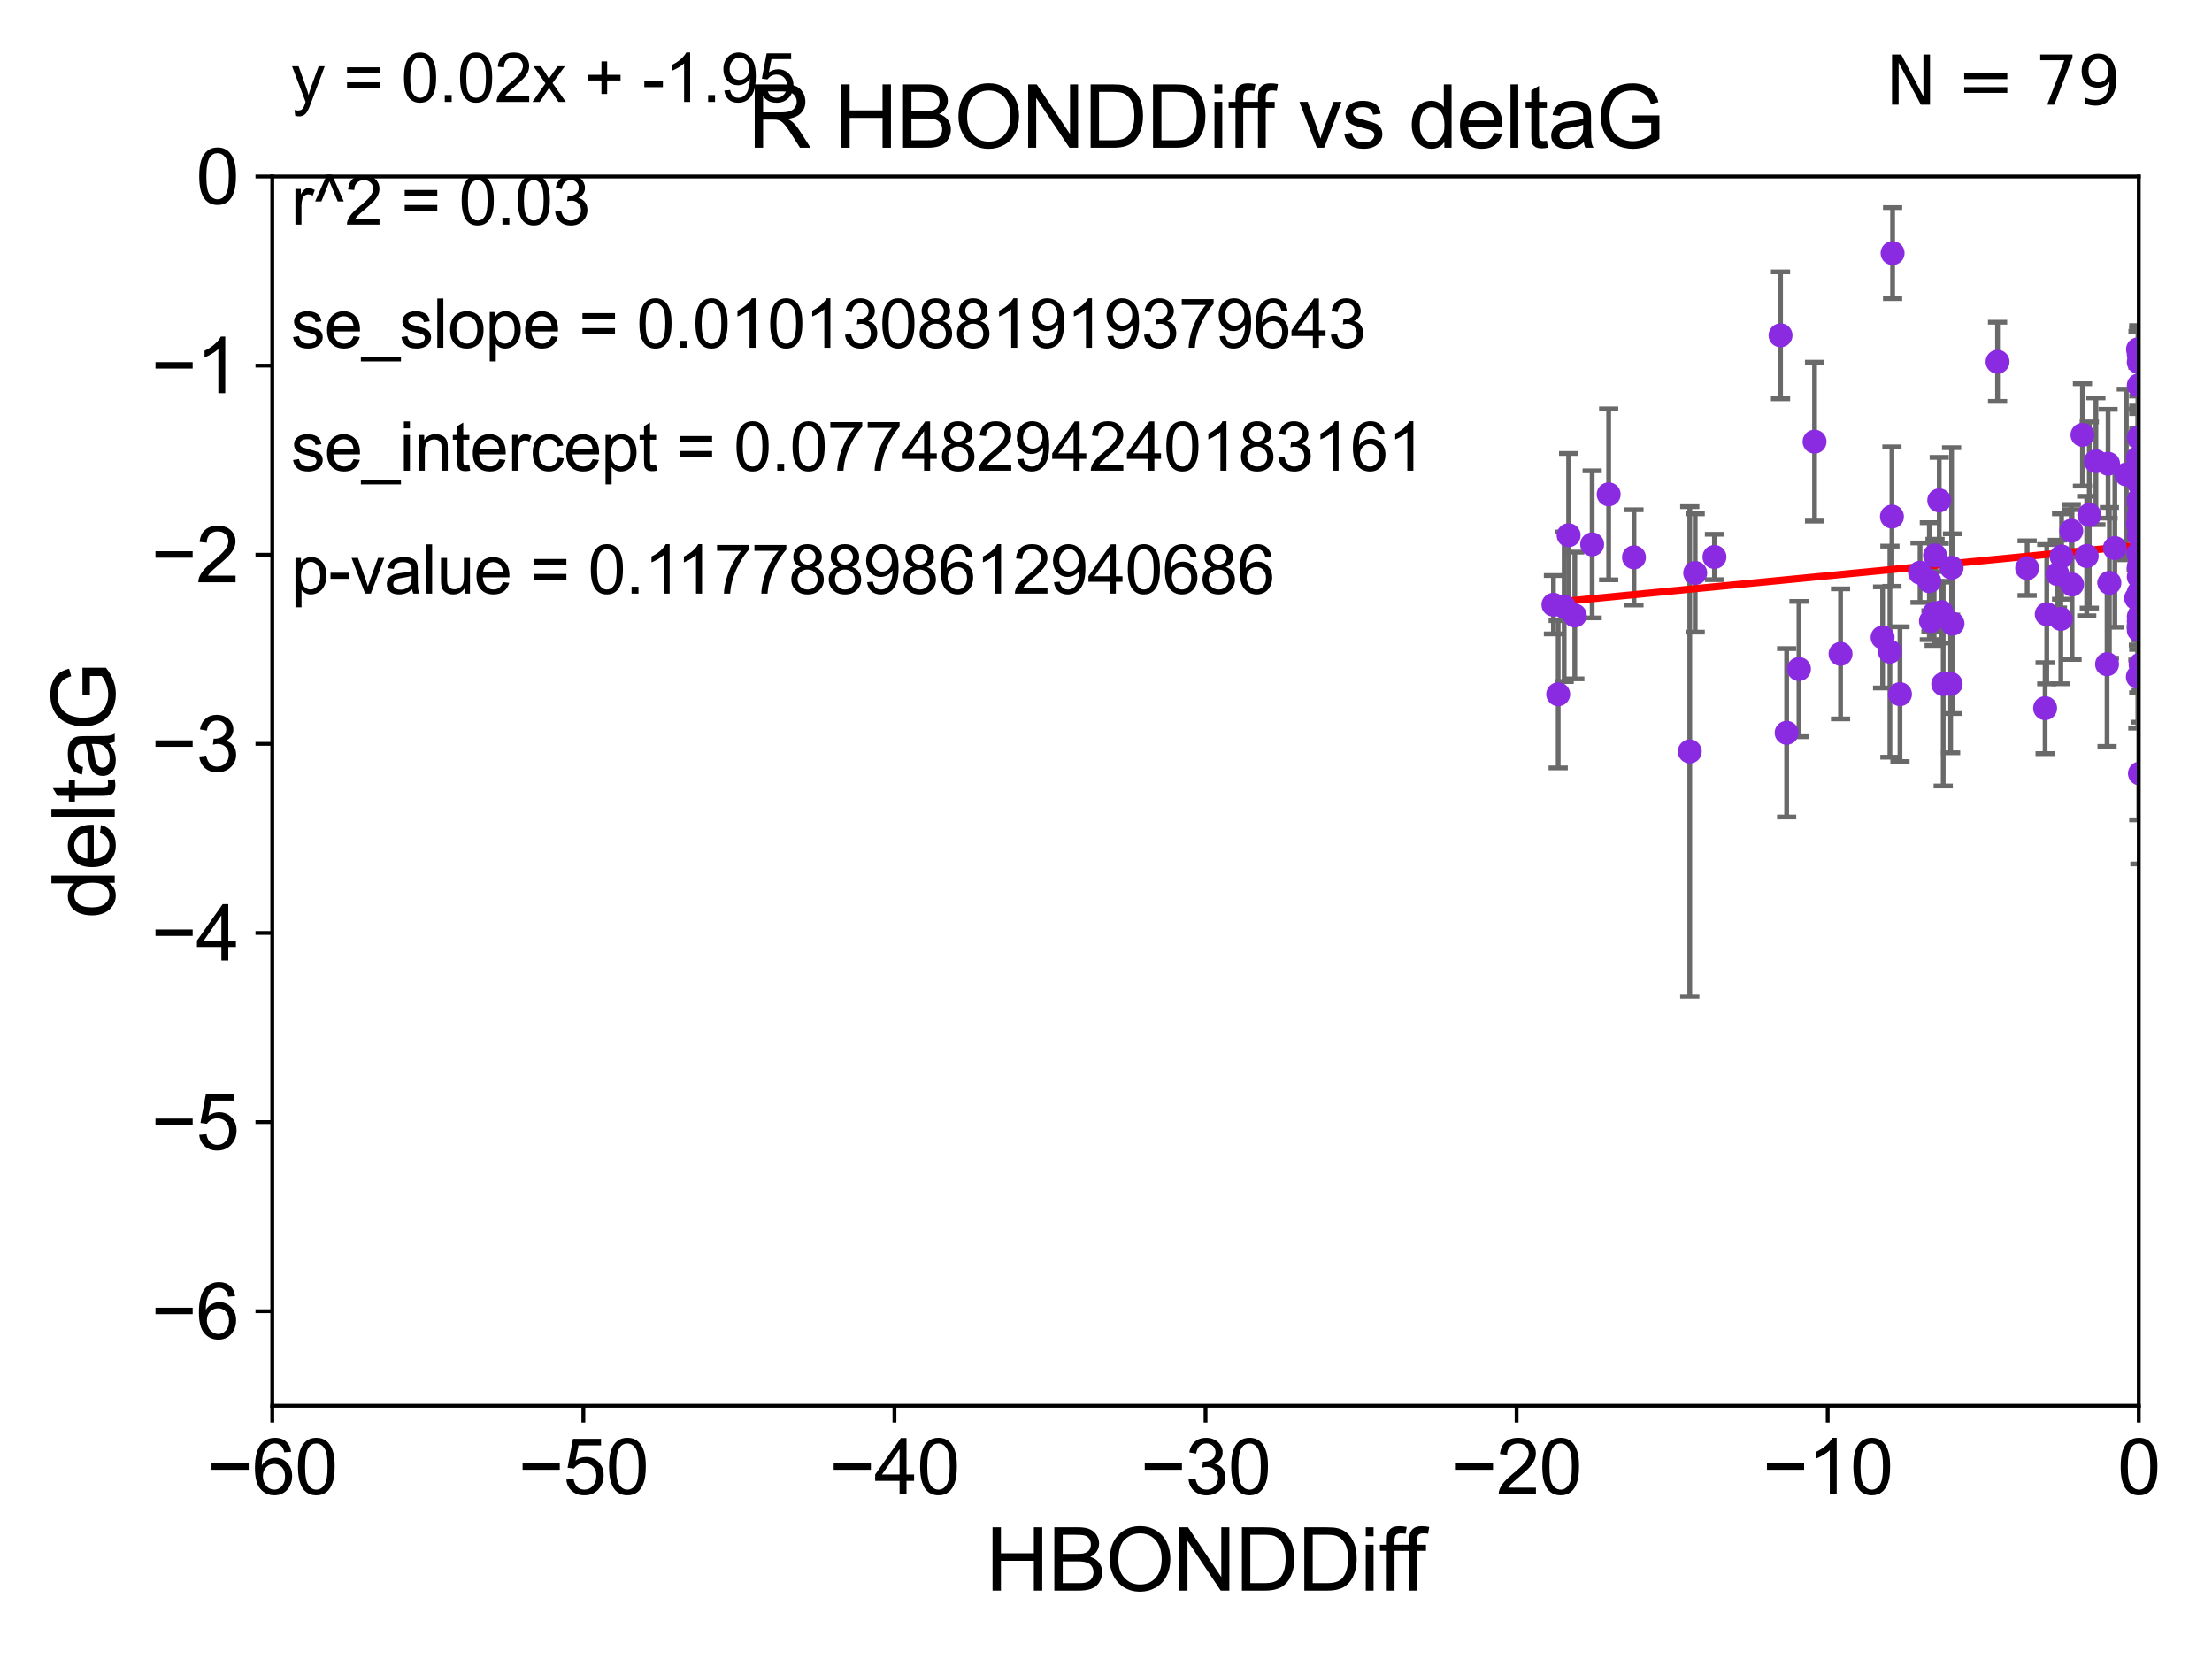 <?xml version="1.0" encoding="utf-8" standalone="no"?>
<!DOCTYPE svg PUBLIC "-//W3C//DTD SVG 1.1//EN"
  "http://www.w3.org/Graphics/SVG/1.1/DTD/svg11.dtd">
<svg xmlns:xlink="http://www.w3.org/1999/xlink" width="460.8pt" height="345.6pt" viewBox="0 0 460.8 345.6" xmlns="http://www.w3.org/2000/svg" version="1.1">
 <defs>
  <style type="text/css">*{stroke-linejoin: round; stroke-linecap: butt}</style>
 </defs>
 <g id="figure_1">
  <g id="patch_1">
   <path d="M 0 345.6 
L 460.8 345.6 
L 460.8 0 
L 0 0 
z
" style="fill: #ffffff"/>
  </g>
  <g id="axes_1">
   <g id="patch_2">
    <path d="M 56.72 292.84 
L 445.545 292.84 
L 445.545 36.775 
L 56.72 36.775 
z
" style="fill: #ffffff"/>
   </g>
   <g id="PathCollection_1">
    <defs>
     <path id="m2bcdba808b" d="M 0 1.118 
C 0.297 1.118 0.581 1 0.791 0.791 
C 1 0.581 1.118 0.297 1.118 0 
C 1.118 -0.297 1 -0.581 0.791 -0.791 
C 0.581 -1 0.297 -1.118 0 -1.118 
C -0.297 -1.118 -0.581 -1 -0.791 -0.791 
C -1 -0.581 -1.118 -0.297 -1.118 0 
C -1.118 0.297 -1 0.581 -0.791 0.791 
C -0.581 1 -0.297 1.118 0 1.118 
z
" style="stroke: #8a2be2"/>
    </defs>
    <g clip-path="url(#p55893763b0)">
     <use xlink:href="#m2bcdba808b" x="323.611" y="125.975" style="fill: #8a2be2; stroke: #8a2be2"/>
     <use xlink:href="#m2bcdba808b" x="372.19" y="152.655" style="fill: #8a2be2; stroke: #8a2be2"/>
     <use xlink:href="#m2bcdba808b" x="325.846" y="126.398" style="fill: #8a2be2; stroke: #8a2be2"/>
     <use xlink:href="#m2bcdba808b" x="445.545" y="128.471" style="fill: #8a2be2; stroke: #8a2be2"/>
     <use xlink:href="#m2bcdba808b" x="326.772" y="111.497" style="fill: #8a2be2; stroke: #8a2be2"/>
     <use xlink:href="#m2bcdba808b" x="445.545" y="100.602" style="fill: #8a2be2; stroke: #8a2be2"/>
     <use xlink:href="#m2bcdba808b" x="394.262" y="52.73" style="fill: #8a2be2; stroke: #8a2be2"/>
     <use xlink:href="#m2bcdba808b" x="331.673" y="113.401" style="fill: #8a2be2; stroke: #8a2be2"/>
     <use xlink:href="#m2bcdba808b" x="422.293" y="118.351" style="fill: #8a2be2; stroke: #8a2be2"/>
     <use xlink:href="#m2bcdba808b" x="431.647" y="121.763" style="fill: #8a2be2; stroke: #8a2be2"/>
     <use xlink:href="#m2bcdba808b" x="328.057" y="128.219" style="fill: #8a2be2; stroke: #8a2be2"/>
     <use xlink:href="#m2bcdba808b" x="406.553" y="118.266" style="fill: #8a2be2; stroke: #8a2be2"/>
     <use xlink:href="#m2bcdba808b" x="357.153" y="116.025" style="fill: #8a2be2; stroke: #8a2be2"/>
     <use xlink:href="#m2bcdba808b" x="439.426" y="121.412" style="fill: #8a2be2; stroke: #8a2be2"/>
     <use xlink:href="#m2bcdba808b" x="393.704" y="135.753" style="fill: #8a2be2; stroke: #8a2be2"/>
     <use xlink:href="#m2bcdba808b" x="445.545" y="123.415" style="fill: #8a2be2; stroke: #8a2be2"/>
     <use xlink:href="#m2bcdba808b" x="374.757" y="139.374" style="fill: #8a2be2; stroke: #8a2be2"/>
     <use xlink:href="#m2bcdba808b" x="445.545" y="104.75" style="fill: #8a2be2; stroke: #8a2be2"/>
     <use xlink:href="#m2bcdba808b" x="403.979" y="104.236" style="fill: #8a2be2; stroke: #8a2be2"/>
     <use xlink:href="#m2bcdba808b" x="340.387" y="116.104" style="fill: #8a2be2; stroke: #8a2be2"/>
     <use xlink:href="#m2bcdba808b" x="445.79" y="161.133" style="fill: #8a2be2; stroke: #8a2be2"/>
     <use xlink:href="#m2bcdba808b" x="402.921" y="127.795" style="fill: #8a2be2; stroke: #8a2be2"/>
     <use xlink:href="#m2bcdba808b" x="448.413" y="135.821" style="fill: #8a2be2; stroke: #8a2be2"/>
     <use xlink:href="#m2bcdba808b" x="445.001" y="124.599" style="fill: #8a2be2; stroke: #8a2be2"/>
     <use xlink:href="#m2bcdba808b" x="445.545" y="118.056" style="fill: #8a2be2; stroke: #8a2be2"/>
     <use xlink:href="#m2bcdba808b" x="429.306" y="128.924" style="fill: #8a2be2; stroke: #8a2be2"/>
     <use xlink:href="#m2bcdba808b" x="404.807" y="142.501" style="fill: #8a2be2; stroke: #8a2be2"/>
     <use xlink:href="#m2bcdba808b" x="378.006" y="92.003" style="fill: #8a2be2; stroke: #8a2be2"/>
     <use xlink:href="#m2bcdba808b" x="442.957" y="98.84" style="fill: #8a2be2; stroke: #8a2be2"/>
     <use xlink:href="#m2bcdba808b" x="324.602" y="144.628" style="fill: #8a2be2; stroke: #8a2be2"/>
     <use xlink:href="#m2bcdba808b" x="352.009" y="156.543" style="fill: #8a2be2; stroke: #8a2be2"/>
     <use xlink:href="#m2bcdba808b" x="445.386" y="95.384" style="fill: #8a2be2; stroke: #8a2be2"/>
     <use xlink:href="#m2bcdba808b" x="383.42" y="136.213" style="fill: #8a2be2; stroke: #8a2be2"/>
     <use xlink:href="#m2bcdba808b" x="399.984" y="119.305" style="fill: #8a2be2; stroke: #8a2be2"/>
     <use xlink:href="#m2bcdba808b" x="406.353" y="142.471" style="fill: #8a2be2; stroke: #8a2be2"/>
     <use xlink:href="#m2bcdba808b" x="445.545" y="75.449" style="fill: #8a2be2; stroke: #8a2be2"/>
     <use xlink:href="#m2bcdba808b" x="394.124" y="107.61" style="fill: #8a2be2; stroke: #8a2be2"/>
     <use xlink:href="#m2bcdba808b" x="429.468" y="115.93" style="fill: #8a2be2; stroke: #8a2be2"/>
     <use xlink:href="#m2bcdba808b" x="446.056" y="138.61" style="fill: #8a2be2; stroke: #8a2be2"/>
     <use xlink:href="#m2bcdba808b" x="462.317" y="109.33" style="fill: #8a2be2; stroke: #8a2be2"/>
     <use xlink:href="#m2bcdba808b" x="403.105" y="115.7" style="fill: #8a2be2; stroke: #8a2be2"/>
     <use xlink:href="#m2bcdba808b" x="426.377" y="127.947" style="fill: #8a2be2; stroke: #8a2be2"/>
     <use xlink:href="#m2bcdba808b" x="402.256" y="129.378" style="fill: #8a2be2; stroke: #8a2be2"/>
     <use xlink:href="#m2bcdba808b" x="370.918" y="69.854" style="fill: #8a2be2; stroke: #8a2be2"/>
     <use xlink:href="#m2bcdba808b" x="395.8" y="144.606" style="fill: #8a2be2; stroke: #8a2be2"/>
     <use xlink:href="#m2bcdba808b" x="392.184" y="132.782" style="fill: #8a2be2; stroke: #8a2be2"/>
     <use xlink:href="#m2bcdba808b" x="433.815" y="90.596" style="fill: #8a2be2; stroke: #8a2be2"/>
     <use xlink:href="#m2bcdba808b" x="445.926" y="138.415" style="fill: #8a2be2; stroke: #8a2be2"/>
     <use xlink:href="#m2bcdba808b" x="445.465" y="115.326" style="fill: #8a2be2; stroke: #8a2be2"/>
     <use xlink:href="#m2bcdba808b" x="428.605" y="119.589" style="fill: #8a2be2; stroke: #8a2be2"/>
     <use xlink:href="#m2bcdba808b" x="401.921" y="121.069" style="fill: #8a2be2; stroke: #8a2be2"/>
     <use xlink:href="#m2bcdba808b" x="440.565" y="114.174" style="fill: #8a2be2; stroke: #8a2be2"/>
     <use xlink:href="#m2bcdba808b" x="445.545" y="129.44" style="fill: #8a2be2; stroke: #8a2be2"/>
     <use xlink:href="#m2bcdba808b" x="445.545" y="80.289" style="fill: #8a2be2; stroke: #8a2be2"/>
     <use xlink:href="#m2bcdba808b" x="426.035" y="147.524" style="fill: #8a2be2; stroke: #8a2be2"/>
     <use xlink:href="#m2bcdba808b" x="445.545" y="107.309" style="fill: #8a2be2; stroke: #8a2be2"/>
     <use xlink:href="#m2bcdba808b" x="406.746" y="129.922" style="fill: #8a2be2; stroke: #8a2be2"/>
     <use xlink:href="#m2bcdba808b" x="438.938" y="138.365" style="fill: #8a2be2; stroke: #8a2be2"/>
     <use xlink:href="#m2bcdba808b" x="445.545" y="98.796" style="fill: #8a2be2; stroke: #8a2be2"/>
     <use xlink:href="#m2bcdba808b" x="445.354" y="109.248" style="fill: #8a2be2; stroke: #8a2be2"/>
     <use xlink:href="#m2bcdba808b" x="445.386" y="72.771" style="fill: #8a2be2; stroke: #8a2be2"/>
     <use xlink:href="#m2bcdba808b" x="353.14" y="119.359" style="fill: #8a2be2; stroke: #8a2be2"/>
     <use xlink:href="#m2bcdba808b" x="435.239" y="107.279" style="fill: #8a2be2; stroke: #8a2be2"/>
     <use xlink:href="#m2bcdba808b" x="445.545" y="73.879" style="fill: #8a2be2; stroke: #8a2be2"/>
     <use xlink:href="#m2bcdba808b" x="431.487" y="110.57" style="fill: #8a2be2; stroke: #8a2be2"/>
     <use xlink:href="#m2bcdba808b" x="439.149" y="96.604" style="fill: #8a2be2; stroke: #8a2be2"/>
     <use xlink:href="#m2bcdba808b" x="434.701" y="115.83" style="fill: #8a2be2; stroke: #8a2be2"/>
     <use xlink:href="#m2bcdba808b" x="404.464" y="127.515" style="fill: #8a2be2; stroke: #8a2be2"/>
     <use xlink:href="#m2bcdba808b" x="335.115" y="102.978" style="fill: #8a2be2; stroke: #8a2be2"/>
     <use xlink:href="#m2bcdba808b" x="445.545" y="111.535" style="fill: #8a2be2; stroke: #8a2be2"/>
     <use xlink:href="#m2bcdba808b" x="445.545" y="120.149" style="fill: #8a2be2; stroke: #8a2be2"/>
     <use xlink:href="#m2bcdba808b" x="436.613" y="96.091" style="fill: #8a2be2; stroke: #8a2be2"/>
     <use xlink:href="#m2bcdba808b" x="416.127" y="75.367" style="fill: #8a2be2; stroke: #8a2be2"/>
     <use xlink:href="#m2bcdba808b" x="445.545" y="91.155" style="fill: #8a2be2; stroke: #8a2be2"/>
     <use xlink:href="#m2bcdba808b" x="445.545" y="131.262" style="fill: #8a2be2; stroke: #8a2be2"/>
     <use xlink:href="#m2bcdba808b" x="445.354" y="141.006" style="fill: #8a2be2; stroke: #8a2be2"/>
     <use xlink:href="#m2bcdba808b" x="445.98" y="129.925" style="fill: #8a2be2; stroke: #8a2be2"/>
     <use xlink:href="#m2bcdba808b" x="445.545" y="104.057" style="fill: #8a2be2; stroke: #8a2be2"/>
     <use xlink:href="#m2bcdba808b" x="445.545" y="100.104" style="fill: #8a2be2; stroke: #8a2be2"/>
    </g>
   </g>
   <g id="matplotlib.axis_1">
    <g id="xtick_1">
     <g id="line2d_1">
      <defs>
       <path id="mbb9aab2437" d="M 0 0 
L 0 3.5 
" style="stroke: #000000; stroke-width: 0.8"/>
      </defs>
      <g>
       <use xlink:href="#mbb9aab2437" x="56.72" y="292.84" style="stroke: #000000; stroke-width: 0.8"/>
      </g>
     </g>
     <g id="text_1">
      <!-- −60 -->
      <g transform="translate(43.15 311.293)scale(0.16 -0.16)">
       <defs>
        <path id="ArialMT-2212" d="M 3381 1997 
L 356 1997 
L 356 2522 
L 3381 2522 
L 3381 1997 
z
" transform="scale(0.016)"/>
        <path id="ArialMT-36" d="M 3184 3459 
L 2625 3416 
Q 2550 3747 2413 3897 
Q 2184 4138 1850 4138 
Q 1581 4138 1378 3988 
Q 1113 3794 959 3422 
Q 806 3050 800 2363 
Q 1003 2672 1297 2822 
Q 1591 2972 1913 2972 
Q 2475 2972 2870 2558 
Q 3266 2144 3266 1488 
Q 3266 1056 3080 686 
Q 2894 316 2569 119 
Q 2244 -78 1831 -78 
Q 1128 -78 684 439 
Q 241 956 241 2144 
Q 241 3472 731 4075 
Q 1159 4600 1884 4600 
Q 2425 4600 2770 4297 
Q 3116 3994 3184 3459 
z
M 888 1484 
Q 888 1194 1011 928 
Q 1134 663 1356 523 
Q 1578 384 1822 384 
Q 2178 384 2434 671 
Q 2691 959 2691 1453 
Q 2691 1928 2437 2201 
Q 2184 2475 1800 2475 
Q 1419 2475 1153 2201 
Q 888 1928 888 1484 
z
" transform="scale(0.016)"/>
        <path id="ArialMT-30" d="M 266 2259 
Q 266 3072 433 3567 
Q 600 4063 929 4331 
Q 1259 4600 1759 4600 
Q 2128 4600 2406 4451 
Q 2684 4303 2865 4023 
Q 3047 3744 3150 3342 
Q 3253 2941 3253 2259 
Q 3253 1453 3087 958 
Q 2922 463 2592 192 
Q 2263 -78 1759 -78 
Q 1097 -78 719 397 
Q 266 969 266 2259 
z
M 844 2259 
Q 844 1131 1108 757 
Q 1372 384 1759 384 
Q 2147 384 2411 759 
Q 2675 1134 2675 2259 
Q 2675 3391 2411 3762 
Q 2147 4134 1753 4134 
Q 1366 4134 1134 3806 
Q 844 3388 844 2259 
z
" transform="scale(0.016)"/>
       </defs>
       <use xlink:href="#ArialMT-2212"/>
       <use xlink:href="#ArialMT-36" x="58.398"/>
       <use xlink:href="#ArialMT-30" x="114.014"/>
      </g>
     </g>
    </g>
    <g id="xtick_2">
     <g id="line2d_2">
      <g>
       <use xlink:href="#mbb9aab2437" x="121.524" y="292.84" style="stroke: #000000; stroke-width: 0.8"/>
      </g>
     </g>
     <g id="text_2">
      <!-- −50 -->
      <g transform="translate(107.954 311.293)scale(0.16 -0.16)">
       <defs>
        <path id="ArialMT-35" d="M 266 1200 
L 856 1250 
Q 922 819 1161 601 
Q 1400 384 1738 384 
Q 2144 384 2425 690 
Q 2706 997 2706 1503 
Q 2706 1984 2436 2262 
Q 2166 2541 1728 2541 
Q 1456 2541 1237 2417 
Q 1019 2294 894 2097 
L 366 2166 
L 809 4519 
L 3088 4519 
L 3088 3981 
L 1259 3981 
L 1013 2750 
Q 1425 3038 1878 3038 
Q 2478 3038 2890 2622 
Q 3303 2206 3303 1553 
Q 3303 931 2941 478 
Q 2500 -78 1738 -78 
Q 1113 -78 717 272 
Q 322 622 266 1200 
z
" transform="scale(0.016)"/>
       </defs>
       <use xlink:href="#ArialMT-2212"/>
       <use xlink:href="#ArialMT-35" x="58.398"/>
       <use xlink:href="#ArialMT-30" x="114.014"/>
      </g>
     </g>
    </g>
    <g id="xtick_3">
     <g id="line2d_3">
      <g>
       <use xlink:href="#mbb9aab2437" x="186.328" y="292.84" style="stroke: #000000; stroke-width: 0.8"/>
      </g>
     </g>
     <g id="text_3">
      <!-- −40 -->
      <g transform="translate(172.758 311.293)scale(0.16 -0.16)">
       <defs>
        <path id="ArialMT-34" d="M 2069 0 
L 2069 1097 
L 81 1097 
L 81 1613 
L 2172 4581 
L 2631 4581 
L 2631 1613 
L 3250 1613 
L 3250 1097 
L 2631 1097 
L 2631 0 
L 2069 0 
z
M 2069 1613 
L 2069 3678 
L 634 1613 
L 2069 1613 
z
" transform="scale(0.016)"/>
       </defs>
       <use xlink:href="#ArialMT-2212"/>
       <use xlink:href="#ArialMT-34" x="58.398"/>
       <use xlink:href="#ArialMT-30" x="114.014"/>
      </g>
     </g>
    </g>
    <g id="xtick_4">
     <g id="line2d_4">
      <g>
       <use xlink:href="#mbb9aab2437" x="251.132" y="292.84" style="stroke: #000000; stroke-width: 0.8"/>
      </g>
     </g>
     <g id="text_4">
      <!-- −30 -->
      <g transform="translate(237.562 311.293)scale(0.16 -0.16)">
       <defs>
        <path id="ArialMT-33" d="M 269 1209 
L 831 1284 
Q 928 806 1161 595 
Q 1394 384 1728 384 
Q 2125 384 2398 659 
Q 2672 934 2672 1341 
Q 2672 1728 2419 1979 
Q 2166 2231 1775 2231 
Q 1616 2231 1378 2169 
L 1441 2663 
Q 1497 2656 1531 2656 
Q 1891 2656 2178 2843 
Q 2466 3031 2466 3422 
Q 2466 3731 2256 3934 
Q 2047 4138 1716 4138 
Q 1388 4138 1169 3931 
Q 950 3725 888 3313 
L 325 3413 
Q 428 3978 793 4289 
Q 1159 4600 1703 4600 
Q 2078 4600 2393 4439 
Q 2709 4278 2876 4000 
Q 3044 3722 3044 3409 
Q 3044 3113 2884 2869 
Q 2725 2625 2413 2481 
Q 2819 2388 3044 2092 
Q 3269 1797 3269 1353 
Q 3269 753 2831 336 
Q 2394 -81 1725 -81 
Q 1122 -81 723 278 
Q 325 638 269 1209 
z
" transform="scale(0.016)"/>
       </defs>
       <use xlink:href="#ArialMT-2212"/>
       <use xlink:href="#ArialMT-33" x="58.398"/>
       <use xlink:href="#ArialMT-30" x="114.014"/>
      </g>
     </g>
    </g>
    <g id="xtick_5">
     <g id="line2d_5">
      <g>
       <use xlink:href="#mbb9aab2437" x="315.937" y="292.84" style="stroke: #000000; stroke-width: 0.8"/>
      </g>
     </g>
     <g id="text_5">
      <!-- −20 -->
      <g transform="translate(302.367 311.293)scale(0.16 -0.16)">
       <defs>
        <path id="ArialMT-32" d="M 3222 541 
L 3222 0 
L 194 0 
Q 188 203 259 391 
Q 375 700 629 1000 
Q 884 1300 1366 1694 
Q 2113 2306 2375 2664 
Q 2638 3022 2638 3341 
Q 2638 3675 2398 3904 
Q 2159 4134 1775 4134 
Q 1369 4134 1125 3890 
Q 881 3647 878 3216 
L 300 3275 
Q 359 3922 746 4261 
Q 1134 4600 1788 4600 
Q 2447 4600 2831 4234 
Q 3216 3869 3216 3328 
Q 3216 3053 3103 2787 
Q 2991 2522 2730 2228 
Q 2469 1934 1863 1422 
Q 1356 997 1212 845 
Q 1069 694 975 541 
L 3222 541 
z
" transform="scale(0.016)"/>
       </defs>
       <use xlink:href="#ArialMT-2212"/>
       <use xlink:href="#ArialMT-32" x="58.398"/>
       <use xlink:href="#ArialMT-30" x="114.014"/>
      </g>
     </g>
    </g>
    <g id="xtick_6">
     <g id="line2d_6">
      <g>
       <use xlink:href="#mbb9aab2437" x="380.741" y="292.84" style="stroke: #000000; stroke-width: 0.8"/>
      </g>
     </g>
     <g id="text_6">
      <!-- −10 -->
      <g transform="translate(367.171 311.293)scale(0.16 -0.16)">
       <defs>
        <path id="ArialMT-31" d="M 2384 0 
L 1822 0 
L 1822 3584 
Q 1619 3391 1289 3197 
Q 959 3003 697 2906 
L 697 3450 
Q 1169 3672 1522 3987 
Q 1875 4303 2022 4600 
L 2384 4600 
L 2384 0 
z
" transform="scale(0.016)"/>
       </defs>
       <use xlink:href="#ArialMT-2212"/>
       <use xlink:href="#ArialMT-31" x="58.398"/>
       <use xlink:href="#ArialMT-30" x="114.014"/>
      </g>
     </g>
    </g>
    <g id="xtick_7">
     <g id="line2d_7">
      <g>
       <use xlink:href="#mbb9aab2437" x="445.545" y="292.84" style="stroke: #000000; stroke-width: 0.8"/>
      </g>
     </g>
     <g id="text_7">
      <!-- 0 -->
      <g transform="translate(441.096 311.293)scale(0.16 -0.16)">
       <use xlink:href="#ArialMT-30"/>
      </g>
     </g>
    </g>
    <g id="text_8">
     <!-- HBONDDiff -->
     <g transform="translate(205.287 331.357)scale(0.18 -0.18)">
      <defs>
       <path id="ArialMT-48" d="M 513 0 
L 513 4581 
L 1119 4581 
L 1119 2700 
L 3500 2700 
L 3500 4581 
L 4106 4581 
L 4106 0 
L 3500 0 
L 3500 2159 
L 1119 2159 
L 1119 0 
L 513 0 
z
" transform="scale(0.016)"/>
       <path id="ArialMT-42" d="M 469 0 
L 469 4581 
L 2188 4581 
Q 2713 4581 3030 4442 
Q 3347 4303 3526 4014 
Q 3706 3725 3706 3409 
Q 3706 3116 3547 2856 
Q 3388 2597 3066 2438 
Q 3481 2316 3704 2022 
Q 3928 1728 3928 1328 
Q 3928 1006 3792 729 
Q 3656 453 3456 303 
Q 3256 153 2954 76 
Q 2653 0 2216 0 
L 469 0 
z
M 1075 2656 
L 2066 2656 
Q 2469 2656 2644 2709 
Q 2875 2778 2992 2937 
Q 3109 3097 3109 3338 
Q 3109 3566 3000 3739 
Q 2891 3913 2687 3977 
Q 2484 4041 1991 4041 
L 1075 4041 
L 1075 2656 
z
M 1075 541 
L 2216 541 
Q 2509 541 2628 563 
Q 2838 600 2978 687 
Q 3119 775 3209 942 
Q 3300 1109 3300 1328 
Q 3300 1584 3169 1773 
Q 3038 1963 2805 2039 
Q 2572 2116 2134 2116 
L 1075 2116 
L 1075 541 
z
" transform="scale(0.016)"/>
       <path id="ArialMT-4f" d="M 309 2231 
Q 309 3372 921 4017 
Q 1534 4663 2503 4663 
Q 3138 4663 3647 4359 
Q 4156 4056 4423 3514 
Q 4691 2972 4691 2284 
Q 4691 1588 4409 1038 
Q 4128 488 3612 205 
Q 3097 -78 2500 -78 
Q 1853 -78 1343 234 
Q 834 547 571 1087 
Q 309 1628 309 2231 
z
M 934 2222 
Q 934 1394 1379 917 
Q 1825 441 2497 441 
Q 3181 441 3623 922 
Q 4066 1403 4066 2288 
Q 4066 2847 3877 3264 
Q 3688 3681 3323 3911 
Q 2959 4141 2506 4141 
Q 1863 4141 1398 3698 
Q 934 3256 934 2222 
z
" transform="scale(0.016)"/>
       <path id="ArialMT-4e" d="M 488 0 
L 488 4581 
L 1109 4581 
L 3516 984 
L 3516 4581 
L 4097 4581 
L 4097 0 
L 3475 0 
L 1069 3600 
L 1069 0 
L 488 0 
z
" transform="scale(0.016)"/>
       <path id="ArialMT-44" d="M 494 0 
L 494 4581 
L 2072 4581 
Q 2606 4581 2888 4516 
Q 3281 4425 3559 4188 
Q 3922 3881 4101 3404 
Q 4281 2928 4281 2316 
Q 4281 1794 4159 1391 
Q 4038 988 3847 723 
Q 3656 459 3429 307 
Q 3203 156 2883 78 
Q 2563 0 2147 0 
L 494 0 
z
M 1100 541 
L 2078 541 
Q 2531 541 2789 625 
Q 3047 709 3200 863 
Q 3416 1078 3536 1442 
Q 3656 1806 3656 2325 
Q 3656 3044 3420 3430 
Q 3184 3816 2847 3947 
Q 2603 4041 2063 4041 
L 1100 4041 
L 1100 541 
z
" transform="scale(0.016)"/>
       <path id="ArialMT-69" d="M 425 3934 
L 425 4581 
L 988 4581 
L 988 3934 
L 425 3934 
z
M 425 0 
L 425 3319 
L 988 3319 
L 988 0 
L 425 0 
z
" transform="scale(0.016)"/>
       <path id="ArialMT-66" d="M 556 0 
L 556 2881 
L 59 2881 
L 59 3319 
L 556 3319 
L 556 3672 
Q 556 4006 616 4169 
Q 697 4388 901 4523 
Q 1106 4659 1475 4659 
Q 1713 4659 2000 4603 
L 1916 4113 
Q 1741 4144 1584 4144 
Q 1328 4144 1222 4034 
Q 1116 3925 1116 3625 
L 1116 3319 
L 1763 3319 
L 1763 2881 
L 1116 2881 
L 1116 0 
L 556 0 
z
" transform="scale(0.016)"/>
      </defs>
      <use xlink:href="#ArialMT-48"/>
      <use xlink:href="#ArialMT-42" x="72.217"/>
      <use xlink:href="#ArialMT-4f" x="138.916"/>
      <use xlink:href="#ArialMT-4e" x="216.699"/>
      <use xlink:href="#ArialMT-44" x="288.916"/>
      <use xlink:href="#ArialMT-44" x="361.133"/>
      <use xlink:href="#ArialMT-69" x="433.35"/>
      <use xlink:href="#ArialMT-66" x="455.566"/>
      <use xlink:href="#ArialMT-66" x="481.6"/>
     </g>
    </g>
   </g>
   <g id="matplotlib.axis_2">
    <g id="ytick_1">
     <g id="line2d_8">
      <defs>
       <path id="m18707f958c" d="M 0 0 
L -3.5 0 
" style="stroke: #000000; stroke-width: 0.8"/>
      </defs>
      <g>
       <use xlink:href="#m18707f958c" x="56.72" y="273.143" style="stroke: #000000; stroke-width: 0.8"/>
      </g>
     </g>
     <g id="text_9">
      <!-- −6 -->
      <g transform="translate(31.477 278.869)scale(0.16 -0.16)">
       <use xlink:href="#ArialMT-2212"/>
       <use xlink:href="#ArialMT-36" x="58.398"/>
      </g>
     </g>
    </g>
    <g id="ytick_2">
     <g id="line2d_9">
      <g>
       <use xlink:href="#m18707f958c" x="56.72" y="233.748" style="stroke: #000000; stroke-width: 0.8"/>
      </g>
     </g>
     <g id="text_10">
      <!-- −5 -->
      <g transform="translate(31.477 239.474)scale(0.16 -0.16)">
       <use xlink:href="#ArialMT-2212"/>
       <use xlink:href="#ArialMT-35" x="58.398"/>
      </g>
     </g>
    </g>
    <g id="ytick_3">
     <g id="line2d_10">
      <g>
       <use xlink:href="#m18707f958c" x="56.72" y="194.353" style="stroke: #000000; stroke-width: 0.8"/>
      </g>
     </g>
     <g id="text_11">
      <!-- −4 -->
      <g transform="translate(31.477 200.08)scale(0.16 -0.16)">
       <use xlink:href="#ArialMT-2212"/>
       <use xlink:href="#ArialMT-34" x="58.398"/>
      </g>
     </g>
    </g>
    <g id="ytick_4">
     <g id="line2d_11">
      <g>
       <use xlink:href="#m18707f958c" x="56.72" y="154.959" style="stroke: #000000; stroke-width: 0.8"/>
      </g>
     </g>
     <g id="text_12">
      <!-- −3 -->
      <g transform="translate(31.477 160.685)scale(0.16 -0.16)">
       <use xlink:href="#ArialMT-2212"/>
       <use xlink:href="#ArialMT-33" x="58.398"/>
      </g>
     </g>
    </g>
    <g id="ytick_5">
     <g id="line2d_12">
      <g>
       <use xlink:href="#m18707f958c" x="56.72" y="115.564" style="stroke: #000000; stroke-width: 0.8"/>
      </g>
     </g>
     <g id="text_13">
      <!-- −2 -->
      <g transform="translate(31.477 121.29)scale(0.16 -0.16)">
       <use xlink:href="#ArialMT-2212"/>
       <use xlink:href="#ArialMT-32" x="58.398"/>
      </g>
     </g>
    </g>
    <g id="ytick_6">
     <g id="line2d_13">
      <g>
       <use xlink:href="#m18707f958c" x="56.72" y="76.17" style="stroke: #000000; stroke-width: 0.8"/>
      </g>
     </g>
     <g id="text_14">
      <!-- −1 -->
      <g transform="translate(31.477 81.896)scale(0.16 -0.16)">
       <use xlink:href="#ArialMT-2212"/>
       <use xlink:href="#ArialMT-31" x="58.398"/>
      </g>
     </g>
    </g>
    <g id="ytick_7">
     <g id="line2d_14">
      <g>
       <use xlink:href="#m18707f958c" x="56.72" y="36.775" style="stroke: #000000; stroke-width: 0.8"/>
      </g>
     </g>
     <g id="text_15">
      <!-- 0 -->
      <g transform="translate(40.822 42.501)scale(0.16 -0.16)">
       <use xlink:href="#ArialMT-30"/>
      </g>
     </g>
    </g>
    <g id="text_16">
     <!-- deltaG -->
     <g transform="translate(23.9 191.322)rotate(-90)scale(0.18 -0.18)">
      <defs>
       <path id="ArialMT-64" d="M 2575 0 
L 2575 419 
Q 2259 -75 1647 -75 
Q 1250 -75 917 144 
Q 584 363 401 755 
Q 219 1147 219 1656 
Q 219 2153 384 2558 
Q 550 2963 881 3178 
Q 1213 3394 1622 3394 
Q 1922 3394 2156 3267 
Q 2391 3141 2538 2938 
L 2538 4581 
L 3097 4581 
L 3097 0 
L 2575 0 
z
M 797 1656 
Q 797 1019 1065 703 
Q 1334 388 1700 388 
Q 2069 388 2326 689 
Q 2584 991 2584 1609 
Q 2584 2291 2321 2609 
Q 2059 2928 1675 2928 
Q 1300 2928 1048 2622 
Q 797 2316 797 1656 
z
" transform="scale(0.016)"/>
       <path id="ArialMT-65" d="M 2694 1069 
L 3275 997 
Q 3138 488 2766 206 
Q 2394 -75 1816 -75 
Q 1088 -75 661 373 
Q 234 822 234 1631 
Q 234 2469 665 2931 
Q 1097 3394 1784 3394 
Q 2450 3394 2872 2941 
Q 3294 2488 3294 1666 
Q 3294 1616 3291 1516 
L 816 1516 
Q 847 969 1125 678 
Q 1403 388 1819 388 
Q 2128 388 2347 550 
Q 2566 713 2694 1069 
z
M 847 1978 
L 2700 1978 
Q 2663 2397 2488 2606 
Q 2219 2931 1791 2931 
Q 1403 2931 1139 2672 
Q 875 2413 847 1978 
z
" transform="scale(0.016)"/>
       <path id="ArialMT-6c" d="M 409 0 
L 409 4581 
L 972 4581 
L 972 0 
L 409 0 
z
" transform="scale(0.016)"/>
       <path id="ArialMT-74" d="M 1650 503 
L 1731 6 
Q 1494 -44 1306 -44 
Q 1000 -44 831 53 
Q 663 150 594 308 
Q 525 466 525 972 
L 525 2881 
L 113 2881 
L 113 3319 
L 525 3319 
L 525 4141 
L 1084 4478 
L 1084 3319 
L 1650 3319 
L 1650 2881 
L 1084 2881 
L 1084 941 
Q 1084 700 1114 631 
Q 1144 563 1211 522 
Q 1278 481 1403 481 
Q 1497 481 1650 503 
z
" transform="scale(0.016)"/>
       <path id="ArialMT-61" d="M 2588 409 
Q 2275 144 1986 34 
Q 1697 -75 1366 -75 
Q 819 -75 525 192 
Q 231 459 231 875 
Q 231 1119 342 1320 
Q 453 1522 633 1644 
Q 813 1766 1038 1828 
Q 1203 1872 1538 1913 
Q 2219 1994 2541 2106 
Q 2544 2222 2544 2253 
Q 2544 2597 2384 2738 
Q 2169 2928 1744 2928 
Q 1347 2928 1158 2789 
Q 969 2650 878 2297 
L 328 2372 
Q 403 2725 575 2942 
Q 747 3159 1072 3276 
Q 1397 3394 1825 3394 
Q 2250 3394 2515 3294 
Q 2781 3194 2906 3042 
Q 3031 2891 3081 2659 
Q 3109 2516 3109 2141 
L 3109 1391 
Q 3109 606 3145 398 
Q 3181 191 3288 0 
L 2700 0 
Q 2613 175 2588 409 
z
M 2541 1666 
Q 2234 1541 1622 1453 
Q 1275 1403 1131 1340 
Q 988 1278 909 1158 
Q 831 1038 831 891 
Q 831 666 1001 516 
Q 1172 366 1500 366 
Q 1825 366 2078 508 
Q 2331 650 2450 897 
Q 2541 1088 2541 1459 
L 2541 1666 
z
" transform="scale(0.016)"/>
       <path id="ArialMT-47" d="M 2638 1797 
L 2638 2334 
L 4578 2338 
L 4578 638 
Q 4131 281 3656 101 
Q 3181 -78 2681 -78 
Q 2006 -78 1454 211 
Q 903 500 622 1047 
Q 341 1594 341 2269 
Q 341 2938 620 3517 
Q 900 4097 1425 4378 
Q 1950 4659 2634 4659 
Q 3131 4659 3532 4498 
Q 3934 4338 4162 4050 
Q 4391 3763 4509 3300 
L 3963 3150 
Q 3859 3500 3706 3700 
Q 3553 3900 3268 4020 
Q 2984 4141 2638 4141 
Q 2222 4141 1919 4014 
Q 1616 3888 1430 3681 
Q 1244 3475 1141 3228 
Q 966 2803 966 2306 
Q 966 1694 1177 1281 
Q 1388 869 1791 669 
Q 2194 469 2647 469 
Q 3041 469 3416 620 
Q 3791 772 3984 944 
L 3984 1797 
L 2638 1797 
z
" transform="scale(0.016)"/>
      </defs>
      <use xlink:href="#ArialMT-64"/>
      <use xlink:href="#ArialMT-65" x="55.615"/>
      <use xlink:href="#ArialMT-6c" x="111.23"/>
      <use xlink:href="#ArialMT-74" x="133.447"/>
      <use xlink:href="#ArialMT-61" x="161.23"/>
      <use xlink:href="#ArialMT-47" x="216.846"/>
     </g>
    </g>
   </g>
   <g id="LineCollection_1">
    <path d="M 323.611 132.06 
L 323.611 119.889 
" clip-path="url(#p55893763b0)" style="fill: none; stroke: #696969"/>
    <path d="M 372.19 170.192 
L 372.19 135.118 
" clip-path="url(#p55893763b0)" style="fill: none; stroke: #696969"/>
    <path d="M 325.846 141.975 
L 325.846 110.82 
" clip-path="url(#p55893763b0)" style="fill: none; stroke: #696969"/>
    <path d="M 445.545 170.789 
L 445.545 86.153 
" clip-path="url(#p55893763b0)" style="fill: none; stroke: #696969"/>
    <path d="M 326.772 128.53 
L 326.772 94.464 
" clip-path="url(#p55893763b0)" style="fill: none; stroke: #696969"/>
    <path d="M 445.545 108.703 
L 445.545 92.501 
" clip-path="url(#p55893763b0)" style="fill: none; stroke: #696969"/>
    <path d="M 394.262 62.211 
L 394.262 43.25 
" clip-path="url(#p55893763b0)" style="fill: none; stroke: #696969"/>
    <path d="M 331.673 128.721 
L 331.673 98.08 
" clip-path="url(#p55893763b0)" style="fill: none; stroke: #696969"/>
    <path d="M 422.293 124.042 
L 422.293 112.66 
" clip-path="url(#p55893763b0)" style="fill: none; stroke: #696969"/>
    <path d="M 431.647 137.369 
L 431.647 106.157 
" clip-path="url(#p55893763b0)" style="fill: none; stroke: #696969"/>
    <path d="M 328.057 141.42 
L 328.057 115.017 
" clip-path="url(#p55893763b0)" style="fill: none; stroke: #696969"/>
    <path d="M 406.553 143.271 
L 406.553 93.262 
" clip-path="url(#p55893763b0)" style="fill: none; stroke: #696969"/>
    <path d="M 357.153 120.753 
L 357.153 111.297 
" clip-path="url(#p55893763b0)" style="fill: none; stroke: #696969"/>
    <path d="M 439.426 137.116 
L 439.426 105.707 
" clip-path="url(#p55893763b0)" style="fill: none; stroke: #696969"/>
    <path d="M 393.704 157.736 
L 393.704 113.769 
" clip-path="url(#p55893763b0)" style="fill: none; stroke: #696969"/>
    <path d="M 445.545 138.289 
L 445.545 108.541 
" clip-path="url(#p55893763b0)" style="fill: none; stroke: #696969"/>
    <path d="M 374.757 153.466 
L 374.757 125.283 
" clip-path="url(#p55893763b0)" style="fill: none; stroke: #696969"/>
    <path d="M 445.545 107.858 
L 445.545 101.641 
" clip-path="url(#p55893763b0)" style="fill: none; stroke: #696969"/>
    <path d="M 403.979 113.191 
L 403.979 95.281 
" clip-path="url(#p55893763b0)" style="fill: none; stroke: #696969"/>
    <path d="M 340.387 126.024 
L 340.387 106.184 
" clip-path="url(#p55893763b0)" style="fill: none; stroke: #696969"/>
    <path d="M 445.79 179.975 
L 445.79 142.292 
" clip-path="url(#p55893763b0)" style="fill: none; stroke: #696969"/>
    <path d="M 402.921 134.455 
L 402.921 121.134 
" clip-path="url(#p55893763b0)" style="fill: none; stroke: #696969"/>
    <path d="M 448.413 145.785 
L 448.413 125.857 
" clip-path="url(#p55893763b0)" style="fill: none; stroke: #696969"/>
    <path d="M 445.001 130.516 
L 445.001 118.683 
" clip-path="url(#p55893763b0)" style="fill: none; stroke: #696969"/>
    <path d="M 445.545 119.611 
L 445.545 116.502 
" clip-path="url(#p55893763b0)" style="fill: none; stroke: #696969"/>
    <path d="M 429.306 142.44 
L 429.306 115.408 
" clip-path="url(#p55893763b0)" style="fill: none; stroke: #696969"/>
    <path d="M 404.807 163.736 
L 404.807 121.267 
" clip-path="url(#p55893763b0)" style="fill: none; stroke: #696969"/>
    <path d="M 378.006 108.553 
L 378.006 75.452 
" clip-path="url(#p55893763b0)" style="fill: none; stroke: #696969"/>
    <path d="M 442.957 116.61 
L 442.957 81.07 
" clip-path="url(#p55893763b0)" style="fill: none; stroke: #696969"/>
    <path d="M 324.602 159.969 
L 324.602 129.286 
" clip-path="url(#p55893763b0)" style="fill: none; stroke: #696969"/>
    <path d="M 352.009 207.549 
L 352.009 105.537 
" clip-path="url(#p55893763b0)" style="fill: none; stroke: #696969"/>
    <path d="M 445.386 105.512 
L 445.386 85.256 
" clip-path="url(#p55893763b0)" style="fill: none; stroke: #696969"/>
    <path d="M 383.42 149.758 
L 383.42 122.668 
" clip-path="url(#p55893763b0)" style="fill: none; stroke: #696969"/>
    <path d="M 399.984 125.499 
L 399.984 113.11 
" clip-path="url(#p55893763b0)" style="fill: none; stroke: #696969"/>
    <path d="M 406.353 156.814 
L 406.353 128.128 
" clip-path="url(#p55893763b0)" style="fill: none; stroke: #696969"/>
    <path d="M 445.545 82.51 
L 445.545 68.388 
" clip-path="url(#p55893763b0)" style="fill: none; stroke: #696969"/>
    <path d="M 394.124 122.134 
L 394.124 93.085 
" clip-path="url(#p55893763b0)" style="fill: none; stroke: #696969"/>
    <path d="M 429.468 124.826 
L 429.468 107.035 
" clip-path="url(#p55893763b0)" style="fill: none; stroke: #696969"/>
    <path d="M 446.056 143.811 
L 446.056 133.41 
" clip-path="url(#p55893763b0)" style="fill: none; stroke: #696969"/>
    <path clip-path="url(#p55893763b0)" style="fill: none; stroke: #696969"/>
    <path d="M 403.105 119.063 
L 403.105 112.336 
" clip-path="url(#p55893763b0)" style="fill: none; stroke: #696969"/>
    <path d="M 426.377 142.455 
L 426.377 113.438 
" clip-path="url(#p55893763b0)" style="fill: none; stroke: #696969"/>
    <path d="M 402.256 131.544 
L 402.256 127.212 
" clip-path="url(#p55893763b0)" style="fill: none; stroke: #696969"/>
    <path d="M 370.918 83.067 
L 370.918 56.641 
" clip-path="url(#p55893763b0)" style="fill: none; stroke: #696969"/>
    <path d="M 395.8 158.641 
L 395.8 130.571 
" clip-path="url(#p55893763b0)" style="fill: none; stroke: #696969"/>
    <path d="M 392.184 143.315 
L 392.184 122.25 
" clip-path="url(#p55893763b0)" style="fill: none; stroke: #696969"/>
    <path d="M 433.815 101.254 
L 433.815 79.939 
" clip-path="url(#p55893763b0)" style="fill: none; stroke: #696969"/>
    <path d="M 445.926 150.434 
L 445.926 126.395 
" clip-path="url(#p55893763b0)" style="fill: none; stroke: #696969"/>
    <path d="M 445.465 134.381 
L 445.465 96.272 
" clip-path="url(#p55893763b0)" style="fill: none; stroke: #696969"/>
    <path d="M 428.605 126.639 
L 428.605 112.539 
" clip-path="url(#p55893763b0)" style="fill: none; stroke: #696969"/>
    <path d="M 401.921 133.256 
L 401.921 108.882 
" clip-path="url(#p55893763b0)" style="fill: none; stroke: #696969"/>
    <path d="M 440.565 130.664 
L 440.565 97.684 
" clip-path="url(#p55893763b0)" style="fill: none; stroke: #696969"/>
    <path d="M 445.545 144.308 
L 445.545 114.573 
" clip-path="url(#p55893763b0)" style="fill: none; stroke: #696969"/>
    <path d="M 445.545 84.599 
L 445.545 75.979 
" clip-path="url(#p55893763b0)" style="fill: none; stroke: #696969"/>
    <path d="M 426.035 156.991 
L 426.035 138.057 
" clip-path="url(#p55893763b0)" style="fill: none; stroke: #696969"/>
    <path d="M 445.545 116.724 
L 445.545 97.893 
" clip-path="url(#p55893763b0)" style="fill: none; stroke: #696969"/>
    <path d="M 406.746 148.639 
L 406.746 111.204 
" clip-path="url(#p55893763b0)" style="fill: none; stroke: #696969"/>
    <path d="M 438.938 155.483 
L 438.938 121.246 
" clip-path="url(#p55893763b0)" style="fill: none; stroke: #696969"/>
    <path d="M 445.545 100.383 
L 445.545 97.209 
" clip-path="url(#p55893763b0)" style="fill: none; stroke: #696969"/>
    <path d="M 445.354 137.494 
L 445.354 81.003 
" clip-path="url(#p55893763b0)" style="fill: none; stroke: #696969"/>
    <path d="M 445.386 76.537 
L 445.386 69.005 
" clip-path="url(#p55893763b0)" style="fill: none; stroke: #696969"/>
    <path d="M 353.14 131.687 
L 353.14 107.032 
" clip-path="url(#p55893763b0)" style="fill: none; stroke: #696969"/>
    <path d="M 435.239 126.672 
L 435.239 87.886 
" clip-path="url(#p55893763b0)" style="fill: none; stroke: #696969"/>
    <path d="M 445.545 79.928 
L 445.545 67.829 
" clip-path="url(#p55893763b0)" style="fill: none; stroke: #696969"/>
    <path d="M 431.487 116.042 
L 431.487 105.098 
" clip-path="url(#p55893763b0)" style="fill: none; stroke: #696969"/>
    <path d="M 439.149 107.932 
L 439.149 85.276 
" clip-path="url(#p55893763b0)" style="fill: none; stroke: #696969"/>
    <path d="M 434.701 128.279 
L 434.701 103.381 
" clip-path="url(#p55893763b0)" style="fill: none; stroke: #696969"/>
    <path d="M 404.464 133.942 
L 404.464 121.089 
" clip-path="url(#p55893763b0)" style="fill: none; stroke: #696969"/>
    <path d="M 335.115 120.784 
L 335.115 85.172 
" clip-path="url(#p55893763b0)" style="fill: none; stroke: #696969"/>
    <path d="M 445.545 124.598 
L 445.545 98.471 
" clip-path="url(#p55893763b0)" style="fill: none; stroke: #696969"/>
    <path d="M 445.545 132.024 
L 445.545 108.274 
" clip-path="url(#p55893763b0)" style="fill: none; stroke: #696969"/>
    <path d="M 436.613 109.293 
L 436.613 82.889 
" clip-path="url(#p55893763b0)" style="fill: none; stroke: #696969"/>
    <path d="M 416.127 83.616 
L 416.127 67.119 
" clip-path="url(#p55893763b0)" style="fill: none; stroke: #696969"/>
    <path d="M 445.545 106.993 
L 445.545 75.317 
" clip-path="url(#p55893763b0)" style="fill: none; stroke: #696969"/>
    <path d="M 445.545 135.285 
L 445.545 127.24 
" clip-path="url(#p55893763b0)" style="fill: none; stroke: #696969"/>
    <path d="M 445.354 151.688 
L 445.354 130.323 
" clip-path="url(#p55893763b0)" style="fill: none; stroke: #696969"/>
    <path d="M 445.98 139.74 
L 445.98 120.111 
" clip-path="url(#p55893763b0)" style="fill: none; stroke: #696969"/>
    <path d="M 445.545 118.954 
L 445.545 89.159 
" clip-path="url(#p55893763b0)" style="fill: none; stroke: #696969"/>
    <path d="M 445.545 110.201 
L 445.545 90.006 
" clip-path="url(#p55893763b0)" style="fill: none; stroke: #696969"/>
   </g>
   <g id="line2d_15">
    <defs>
     <path id="m32f9e1278c" d="M 2 0 
L -2 -0 
" style="stroke: #696969"/>
    </defs>
    <g clip-path="url(#p55893763b0)">
     <use xlink:href="#m32f9e1278c" x="323.611" y="132.06" style="fill: #696969; stroke: #696969"/>
     <use xlink:href="#m32f9e1278c" x="372.19" y="170.192" style="fill: #696969; stroke: #696969"/>
     <use xlink:href="#m32f9e1278c" x="325.846" y="141.975" style="fill: #696969; stroke: #696969"/>
     <use xlink:href="#m32f9e1278c" x="445.545" y="170.789" style="fill: #696969; stroke: #696969"/>
     <use xlink:href="#m32f9e1278c" x="326.772" y="128.53" style="fill: #696969; stroke: #696969"/>
     <use xlink:href="#m32f9e1278c" x="445.545" y="108.703" style="fill: #696969; stroke: #696969"/>
     <use xlink:href="#m32f9e1278c" x="394.262" y="62.211" style="fill: #696969; stroke: #696969"/>
     <use xlink:href="#m32f9e1278c" x="331.673" y="128.721" style="fill: #696969; stroke: #696969"/>
     <use xlink:href="#m32f9e1278c" x="422.293" y="124.042" style="fill: #696969; stroke: #696969"/>
     <use xlink:href="#m32f9e1278c" x="431.647" y="137.369" style="fill: #696969; stroke: #696969"/>
     <use xlink:href="#m32f9e1278c" x="328.057" y="141.42" style="fill: #696969; stroke: #696969"/>
     <use xlink:href="#m32f9e1278c" x="406.553" y="143.271" style="fill: #696969; stroke: #696969"/>
     <use xlink:href="#m32f9e1278c" x="357.153" y="120.753" style="fill: #696969; stroke: #696969"/>
     <use xlink:href="#m32f9e1278c" x="439.426" y="137.116" style="fill: #696969; stroke: #696969"/>
     <use xlink:href="#m32f9e1278c" x="393.704" y="157.736" style="fill: #696969; stroke: #696969"/>
     <use xlink:href="#m32f9e1278c" x="445.545" y="138.289" style="fill: #696969; stroke: #696969"/>
     <use xlink:href="#m32f9e1278c" x="374.757" y="153.466" style="fill: #696969; stroke: #696969"/>
     <use xlink:href="#m32f9e1278c" x="445.545" y="107.858" style="fill: #696969; stroke: #696969"/>
     <use xlink:href="#m32f9e1278c" x="403.979" y="113.191" style="fill: #696969; stroke: #696969"/>
     <use xlink:href="#m32f9e1278c" x="340.387" y="126.024" style="fill: #696969; stroke: #696969"/>
     <use xlink:href="#m32f9e1278c" x="445.79" y="179.975" style="fill: #696969; stroke: #696969"/>
     <use xlink:href="#m32f9e1278c" x="402.921" y="134.455" style="fill: #696969; stroke: #696969"/>
     <use xlink:href="#m32f9e1278c" x="448.413" y="145.785" style="fill: #696969; stroke: #696969"/>
     <use xlink:href="#m32f9e1278c" x="445.001" y="130.516" style="fill: #696969; stroke: #696969"/>
     <use xlink:href="#m32f9e1278c" x="445.545" y="119.611" style="fill: #696969; stroke: #696969"/>
     <use xlink:href="#m32f9e1278c" x="429.306" y="142.44" style="fill: #696969; stroke: #696969"/>
     <use xlink:href="#m32f9e1278c" x="404.807" y="163.736" style="fill: #696969; stroke: #696969"/>
     <use xlink:href="#m32f9e1278c" x="378.006" y="108.553" style="fill: #696969; stroke: #696969"/>
     <use xlink:href="#m32f9e1278c" x="442.957" y="116.61" style="fill: #696969; stroke: #696969"/>
     <use xlink:href="#m32f9e1278c" x="324.602" y="159.969" style="fill: #696969; stroke: #696969"/>
     <use xlink:href="#m32f9e1278c" x="352.009" y="207.549" style="fill: #696969; stroke: #696969"/>
     <use xlink:href="#m32f9e1278c" x="445.386" y="105.512" style="fill: #696969; stroke: #696969"/>
     <use xlink:href="#m32f9e1278c" x="383.42" y="149.758" style="fill: #696969; stroke: #696969"/>
     <use xlink:href="#m32f9e1278c" x="399.984" y="125.499" style="fill: #696969; stroke: #696969"/>
     <use xlink:href="#m32f9e1278c" x="406.353" y="156.814" style="fill: #696969; stroke: #696969"/>
     <use xlink:href="#m32f9e1278c" x="445.545" y="82.51" style="fill: #696969; stroke: #696969"/>
     <use xlink:href="#m32f9e1278c" x="394.124" y="122.134" style="fill: #696969; stroke: #696969"/>
     <use xlink:href="#m32f9e1278c" x="429.468" y="124.826" style="fill: #696969; stroke: #696969"/>
     <use xlink:href="#m32f9e1278c" x="446.056" y="143.811" style="fill: #696969; stroke: #696969"/>
     <use xlink:href="#m32f9e1278c" x="462.317" y="133.209" style="fill: #696969; stroke: #696969"/>
     <use xlink:href="#m32f9e1278c" x="403.105" y="119.063" style="fill: #696969; stroke: #696969"/>
     <use xlink:href="#m32f9e1278c" x="426.377" y="142.455" style="fill: #696969; stroke: #696969"/>
     <use xlink:href="#m32f9e1278c" x="402.256" y="131.544" style="fill: #696969; stroke: #696969"/>
     <use xlink:href="#m32f9e1278c" x="370.918" y="83.067" style="fill: #696969; stroke: #696969"/>
     <use xlink:href="#m32f9e1278c" x="395.8" y="158.641" style="fill: #696969; stroke: #696969"/>
     <use xlink:href="#m32f9e1278c" x="392.184" y="143.315" style="fill: #696969; stroke: #696969"/>
     <use xlink:href="#m32f9e1278c" x="433.815" y="101.254" style="fill: #696969; stroke: #696969"/>
     <use xlink:href="#m32f9e1278c" x="445.926" y="150.434" style="fill: #696969; stroke: #696969"/>
     <use xlink:href="#m32f9e1278c" x="445.465" y="134.381" style="fill: #696969; stroke: #696969"/>
     <use xlink:href="#m32f9e1278c" x="428.605" y="126.639" style="fill: #696969; stroke: #696969"/>
     <use xlink:href="#m32f9e1278c" x="401.921" y="133.256" style="fill: #696969; stroke: #696969"/>
     <use xlink:href="#m32f9e1278c" x="440.565" y="130.664" style="fill: #696969; stroke: #696969"/>
     <use xlink:href="#m32f9e1278c" x="445.545" y="144.308" style="fill: #696969; stroke: #696969"/>
     <use xlink:href="#m32f9e1278c" x="445.545" y="84.599" style="fill: #696969; stroke: #696969"/>
     <use xlink:href="#m32f9e1278c" x="426.035" y="156.991" style="fill: #696969; stroke: #696969"/>
     <use xlink:href="#m32f9e1278c" x="445.545" y="116.724" style="fill: #696969; stroke: #696969"/>
     <use xlink:href="#m32f9e1278c" x="406.746" y="148.639" style="fill: #696969; stroke: #696969"/>
     <use xlink:href="#m32f9e1278c" x="438.938" y="155.483" style="fill: #696969; stroke: #696969"/>
     <use xlink:href="#m32f9e1278c" x="445.545" y="100.383" style="fill: #696969; stroke: #696969"/>
     <use xlink:href="#m32f9e1278c" x="445.354" y="137.494" style="fill: #696969; stroke: #696969"/>
     <use xlink:href="#m32f9e1278c" x="445.386" y="76.537" style="fill: #696969; stroke: #696969"/>
     <use xlink:href="#m32f9e1278c" x="353.14" y="131.687" style="fill: #696969; stroke: #696969"/>
     <use xlink:href="#m32f9e1278c" x="435.239" y="126.672" style="fill: #696969; stroke: #696969"/>
     <use xlink:href="#m32f9e1278c" x="445.545" y="79.928" style="fill: #696969; stroke: #696969"/>
     <use xlink:href="#m32f9e1278c" x="431.487" y="116.042" style="fill: #696969; stroke: #696969"/>
     <use xlink:href="#m32f9e1278c" x="439.149" y="107.932" style="fill: #696969; stroke: #696969"/>
     <use xlink:href="#m32f9e1278c" x="434.701" y="128.279" style="fill: #696969; stroke: #696969"/>
     <use xlink:href="#m32f9e1278c" x="404.464" y="133.942" style="fill: #696969; stroke: #696969"/>
     <use xlink:href="#m32f9e1278c" x="335.115" y="120.784" style="fill: #696969; stroke: #696969"/>
     <use xlink:href="#m32f9e1278c" x="445.545" y="124.598" style="fill: #696969; stroke: #696969"/>
     <use xlink:href="#m32f9e1278c" x="445.545" y="132.024" style="fill: #696969; stroke: #696969"/>
     <use xlink:href="#m32f9e1278c" x="436.613" y="109.293" style="fill: #696969; stroke: #696969"/>
     <use xlink:href="#m32f9e1278c" x="416.127" y="83.616" style="fill: #696969; stroke: #696969"/>
     <use xlink:href="#m32f9e1278c" x="445.545" y="106.993" style="fill: #696969; stroke: #696969"/>
     <use xlink:href="#m32f9e1278c" x="445.545" y="135.285" style="fill: #696969; stroke: #696969"/>
     <use xlink:href="#m32f9e1278c" x="445.354" y="151.688" style="fill: #696969; stroke: #696969"/>
     <use xlink:href="#m32f9e1278c" x="445.98" y="139.74" style="fill: #696969; stroke: #696969"/>
     <use xlink:href="#m32f9e1278c" x="445.545" y="118.954" style="fill: #696969; stroke: #696969"/>
     <use xlink:href="#m32f9e1278c" x="445.545" y="110.201" style="fill: #696969; stroke: #696969"/>
    </g>
   </g>
   <g id="line2d_16">
    <g clip-path="url(#p55893763b0)">
     <use xlink:href="#m32f9e1278c" x="323.611" y="119.889" style="fill: #696969; stroke: #696969"/>
     <use xlink:href="#m32f9e1278c" x="372.19" y="135.118" style="fill: #696969; stroke: #696969"/>
     <use xlink:href="#m32f9e1278c" x="325.846" y="110.82" style="fill: #696969; stroke: #696969"/>
     <use xlink:href="#m32f9e1278c" x="445.545" y="86.153" style="fill: #696969; stroke: #696969"/>
     <use xlink:href="#m32f9e1278c" x="326.772" y="94.464" style="fill: #696969; stroke: #696969"/>
     <use xlink:href="#m32f9e1278c" x="445.545" y="92.501" style="fill: #696969; stroke: #696969"/>
     <use xlink:href="#m32f9e1278c" x="394.262" y="43.25" style="fill: #696969; stroke: #696969"/>
     <use xlink:href="#m32f9e1278c" x="331.673" y="98.08" style="fill: #696969; stroke: #696969"/>
     <use xlink:href="#m32f9e1278c" x="422.293" y="112.66" style="fill: #696969; stroke: #696969"/>
     <use xlink:href="#m32f9e1278c" x="431.647" y="106.157" style="fill: #696969; stroke: #696969"/>
     <use xlink:href="#m32f9e1278c" x="328.057" y="115.017" style="fill: #696969; stroke: #696969"/>
     <use xlink:href="#m32f9e1278c" x="406.553" y="93.262" style="fill: #696969; stroke: #696969"/>
     <use xlink:href="#m32f9e1278c" x="357.153" y="111.297" style="fill: #696969; stroke: #696969"/>
     <use xlink:href="#m32f9e1278c" x="439.426" y="105.707" style="fill: #696969; stroke: #696969"/>
     <use xlink:href="#m32f9e1278c" x="393.704" y="113.769" style="fill: #696969; stroke: #696969"/>
     <use xlink:href="#m32f9e1278c" x="445.545" y="108.541" style="fill: #696969; stroke: #696969"/>
     <use xlink:href="#m32f9e1278c" x="374.757" y="125.283" style="fill: #696969; stroke: #696969"/>
     <use xlink:href="#m32f9e1278c" x="445.545" y="101.641" style="fill: #696969; stroke: #696969"/>
     <use xlink:href="#m32f9e1278c" x="403.979" y="95.281" style="fill: #696969; stroke: #696969"/>
     <use xlink:href="#m32f9e1278c" x="340.387" y="106.184" style="fill: #696969; stroke: #696969"/>
     <use xlink:href="#m32f9e1278c" x="445.79" y="142.292" style="fill: #696969; stroke: #696969"/>
     <use xlink:href="#m32f9e1278c" x="402.921" y="121.134" style="fill: #696969; stroke: #696969"/>
     <use xlink:href="#m32f9e1278c" x="448.413" y="125.857" style="fill: #696969; stroke: #696969"/>
     <use xlink:href="#m32f9e1278c" x="445.001" y="118.683" style="fill: #696969; stroke: #696969"/>
     <use xlink:href="#m32f9e1278c" x="445.545" y="116.502" style="fill: #696969; stroke: #696969"/>
     <use xlink:href="#m32f9e1278c" x="429.306" y="115.408" style="fill: #696969; stroke: #696969"/>
     <use xlink:href="#m32f9e1278c" x="404.807" y="121.267" style="fill: #696969; stroke: #696969"/>
     <use xlink:href="#m32f9e1278c" x="378.006" y="75.452" style="fill: #696969; stroke: #696969"/>
     <use xlink:href="#m32f9e1278c" x="442.957" y="81.07" style="fill: #696969; stroke: #696969"/>
     <use xlink:href="#m32f9e1278c" x="324.602" y="129.286" style="fill: #696969; stroke: #696969"/>
     <use xlink:href="#m32f9e1278c" x="352.009" y="105.537" style="fill: #696969; stroke: #696969"/>
     <use xlink:href="#m32f9e1278c" x="445.386" y="85.256" style="fill: #696969; stroke: #696969"/>
     <use xlink:href="#m32f9e1278c" x="383.42" y="122.668" style="fill: #696969; stroke: #696969"/>
     <use xlink:href="#m32f9e1278c" x="399.984" y="113.11" style="fill: #696969; stroke: #696969"/>
     <use xlink:href="#m32f9e1278c" x="406.353" y="128.128" style="fill: #696969; stroke: #696969"/>
     <use xlink:href="#m32f9e1278c" x="445.545" y="68.388" style="fill: #696969; stroke: #696969"/>
     <use xlink:href="#m32f9e1278c" x="394.124" y="93.085" style="fill: #696969; stroke: #696969"/>
     <use xlink:href="#m32f9e1278c" x="429.468" y="107.035" style="fill: #696969; stroke: #696969"/>
     <use xlink:href="#m32f9e1278c" x="446.056" y="133.41" style="fill: #696969; stroke: #696969"/>
     <use xlink:href="#m32f9e1278c" x="462.317" y="85.451" style="fill: #696969; stroke: #696969"/>
     <use xlink:href="#m32f9e1278c" x="403.105" y="112.336" style="fill: #696969; stroke: #696969"/>
     <use xlink:href="#m32f9e1278c" x="426.377" y="113.438" style="fill: #696969; stroke: #696969"/>
     <use xlink:href="#m32f9e1278c" x="402.256" y="127.212" style="fill: #696969; stroke: #696969"/>
     <use xlink:href="#m32f9e1278c" x="370.918" y="56.641" style="fill: #696969; stroke: #696969"/>
     <use xlink:href="#m32f9e1278c" x="395.8" y="130.571" style="fill: #696969; stroke: #696969"/>
     <use xlink:href="#m32f9e1278c" x="392.184" y="122.25" style="fill: #696969; stroke: #696969"/>
     <use xlink:href="#m32f9e1278c" x="433.815" y="79.939" style="fill: #696969; stroke: #696969"/>
     <use xlink:href="#m32f9e1278c" x="445.926" y="126.395" style="fill: #696969; stroke: #696969"/>
     <use xlink:href="#m32f9e1278c" x="445.465" y="96.272" style="fill: #696969; stroke: #696969"/>
     <use xlink:href="#m32f9e1278c" x="428.605" y="112.539" style="fill: #696969; stroke: #696969"/>
     <use xlink:href="#m32f9e1278c" x="401.921" y="108.882" style="fill: #696969; stroke: #696969"/>
     <use xlink:href="#m32f9e1278c" x="440.565" y="97.684" style="fill: #696969; stroke: #696969"/>
     <use xlink:href="#m32f9e1278c" x="445.545" y="114.573" style="fill: #696969; stroke: #696969"/>
     <use xlink:href="#m32f9e1278c" x="445.545" y="75.979" style="fill: #696969; stroke: #696969"/>
     <use xlink:href="#m32f9e1278c" x="426.035" y="138.057" style="fill: #696969; stroke: #696969"/>
     <use xlink:href="#m32f9e1278c" x="445.545" y="97.893" style="fill: #696969; stroke: #696969"/>
     <use xlink:href="#m32f9e1278c" x="406.746" y="111.204" style="fill: #696969; stroke: #696969"/>
     <use xlink:href="#m32f9e1278c" x="438.938" y="121.246" style="fill: #696969; stroke: #696969"/>
     <use xlink:href="#m32f9e1278c" x="445.545" y="97.209" style="fill: #696969; stroke: #696969"/>
     <use xlink:href="#m32f9e1278c" x="445.354" y="81.003" style="fill: #696969; stroke: #696969"/>
     <use xlink:href="#m32f9e1278c" x="445.386" y="69.005" style="fill: #696969; stroke: #696969"/>
     <use xlink:href="#m32f9e1278c" x="353.14" y="107.032" style="fill: #696969; stroke: #696969"/>
     <use xlink:href="#m32f9e1278c" x="435.239" y="87.886" style="fill: #696969; stroke: #696969"/>
     <use xlink:href="#m32f9e1278c" x="445.545" y="67.829" style="fill: #696969; stroke: #696969"/>
     <use xlink:href="#m32f9e1278c" x="431.487" y="105.098" style="fill: #696969; stroke: #696969"/>
     <use xlink:href="#m32f9e1278c" x="439.149" y="85.276" style="fill: #696969; stroke: #696969"/>
     <use xlink:href="#m32f9e1278c" x="434.701" y="103.381" style="fill: #696969; stroke: #696969"/>
     <use xlink:href="#m32f9e1278c" x="404.464" y="121.089" style="fill: #696969; stroke: #696969"/>
     <use xlink:href="#m32f9e1278c" x="335.115" y="85.172" style="fill: #696969; stroke: #696969"/>
     <use xlink:href="#m32f9e1278c" x="445.545" y="98.471" style="fill: #696969; stroke: #696969"/>
     <use xlink:href="#m32f9e1278c" x="445.545" y="108.274" style="fill: #696969; stroke: #696969"/>
     <use xlink:href="#m32f9e1278c" x="436.613" y="82.889" style="fill: #696969; stroke: #696969"/>
     <use xlink:href="#m32f9e1278c" x="416.127" y="67.119" style="fill: #696969; stroke: #696969"/>
     <use xlink:href="#m32f9e1278c" x="445.545" y="75.317" style="fill: #696969; stroke: #696969"/>
     <use xlink:href="#m32f9e1278c" x="445.545" y="127.24" style="fill: #696969; stroke: #696969"/>
     <use xlink:href="#m32f9e1278c" x="445.354" y="130.323" style="fill: #696969; stroke: #696969"/>
     <use xlink:href="#m32f9e1278c" x="445.98" y="120.111" style="fill: #696969; stroke: #696969"/>
     <use xlink:href="#m32f9e1278c" x="445.545" y="89.159" style="fill: #696969; stroke: #696969"/>
     <use xlink:href="#m32f9e1278c" x="445.545" y="90.006" style="fill: #696969; stroke: #696969"/>
    </g>
   </g>
   <g id="line2d_17">
    <path d="M 323.611 125.503 
L 372.19 120.771 
L 325.846 125.285 
L 445.545 113.625 
L 326.772 125.195 
L 445.545 113.625 
L 394.262 118.62 
L 331.673 124.718 
L 422.293 115.89 
L 431.647 114.978 
L 328.057 125.07 
L 406.553 117.423 
L 357.153 122.235 
L 439.426 114.221 
L 393.704 118.675 
L 445.545 113.625 
L 374.757 120.521 
L 445.545 113.625 
L 403.979 117.674 
L 340.387 123.869 
L 445.79 113.601 
L 402.921 117.777 
L 448.413 113.345 
L 445.001 113.678 
L 445.545 113.625 
L 429.306 115.206 
L 404.807 117.593 
L 378.006 120.204 
L 442.957 113.877 
L 324.602 125.407 
L 352.009 122.737 
L 445.386 113.64 
L 383.42 119.677 
L 399.984 118.063 
L 406.353 117.443 
L 445.545 113.625 
L 394.124 118.634 
L 429.468 115.191 
L 446.056 113.575 
L 461.8 112.041 
M 461.8 112.041 
L 403.105 117.759 
L 426.377 115.492 
L 402.256 117.842 
L 370.918 120.895 
L 395.8 118.471 
L 392.184 118.823 
L 433.815 114.767 
L 445.926 113.587 
L 445.465 113.632 
L 428.605 115.275 
L 401.921 117.874 
L 440.565 114.11 
L 445.545 113.625 
L 445.545 113.625 
L 426.035 115.525 
L 445.545 113.625 
L 406.746 117.404 
L 438.938 114.268 
L 445.545 113.625 
L 445.354 113.643 
L 445.386 113.64 
L 353.14 122.626 
L 435.239 114.629 
L 445.545 113.625 
L 431.487 114.994 
L 439.149 114.248 
L 434.701 114.681 
L 404.464 117.627 
L 335.115 124.382 
L 445.545 113.625 
L 445.545 113.625 
L 436.613 114.495 
L 416.127 116.49 
L 445.545 113.625 
L 445.545 113.625 
L 445.354 113.643 
L 445.98 113.582 
L 445.545 113.625 
L 445.545 113.625 
" clip-path="url(#p55893763b0)" style="fill: none; stroke: #ff0000; stroke-width: 1.5; stroke-linecap: square"/>
   </g>
   <g id="line2d_18">
    <defs>
     <path id="mf359f44974" d="M 0 2 
C 0.53 2 1.039 1.789 1.414 1.414 
C 1.789 1.039 2 0.53 2 0 
C 2 -0.53 1.789 -1.039 1.414 -1.414 
C 1.039 -1.789 0.53 -2 0 -2 
C -0.53 -2 -1.039 -1.789 -1.414 -1.414 
C -1.789 -1.039 -2 -0.53 -2 0 
C -2 0.53 -1.789 1.039 -1.414 1.414 
C -1.039 1.789 -0.53 2 0 2 
z
" style="stroke: #8a2be2"/>
    </defs>
    <g clip-path="url(#p55893763b0)">
     <use xlink:href="#mf359f44974" x="323.611" y="125.975" style="fill: #8a2be2; stroke: #8a2be2"/>
     <use xlink:href="#mf359f44974" x="372.19" y="152.655" style="fill: #8a2be2; stroke: #8a2be2"/>
     <use xlink:href="#mf359f44974" x="325.846" y="126.398" style="fill: #8a2be2; stroke: #8a2be2"/>
     <use xlink:href="#mf359f44974" x="445.545" y="128.471" style="fill: #8a2be2; stroke: #8a2be2"/>
     <use xlink:href="#mf359f44974" x="326.772" y="111.497" style="fill: #8a2be2; stroke: #8a2be2"/>
     <use xlink:href="#mf359f44974" x="445.545" y="100.602" style="fill: #8a2be2; stroke: #8a2be2"/>
     <use xlink:href="#mf359f44974" x="394.262" y="52.73" style="fill: #8a2be2; stroke: #8a2be2"/>
     <use xlink:href="#mf359f44974" x="331.673" y="113.401" style="fill: #8a2be2; stroke: #8a2be2"/>
     <use xlink:href="#mf359f44974" x="422.293" y="118.351" style="fill: #8a2be2; stroke: #8a2be2"/>
     <use xlink:href="#mf359f44974" x="431.647" y="121.763" style="fill: #8a2be2; stroke: #8a2be2"/>
     <use xlink:href="#mf359f44974" x="328.057" y="128.219" style="fill: #8a2be2; stroke: #8a2be2"/>
     <use xlink:href="#mf359f44974" x="406.553" y="118.266" style="fill: #8a2be2; stroke: #8a2be2"/>
     <use xlink:href="#mf359f44974" x="357.153" y="116.025" style="fill: #8a2be2; stroke: #8a2be2"/>
     <use xlink:href="#mf359f44974" x="439.426" y="121.412" style="fill: #8a2be2; stroke: #8a2be2"/>
     <use xlink:href="#mf359f44974" x="393.704" y="135.753" style="fill: #8a2be2; stroke: #8a2be2"/>
     <use xlink:href="#mf359f44974" x="445.545" y="123.415" style="fill: #8a2be2; stroke: #8a2be2"/>
     <use xlink:href="#mf359f44974" x="374.757" y="139.374" style="fill: #8a2be2; stroke: #8a2be2"/>
     <use xlink:href="#mf359f44974" x="445.545" y="104.75" style="fill: #8a2be2; stroke: #8a2be2"/>
     <use xlink:href="#mf359f44974" x="403.979" y="104.236" style="fill: #8a2be2; stroke: #8a2be2"/>
     <use xlink:href="#mf359f44974" x="340.387" y="116.104" style="fill: #8a2be2; stroke: #8a2be2"/>
     <use xlink:href="#mf359f44974" x="445.79" y="161.133" style="fill: #8a2be2; stroke: #8a2be2"/>
     <use xlink:href="#mf359f44974" x="402.921" y="127.795" style="fill: #8a2be2; stroke: #8a2be2"/>
     <use xlink:href="#mf359f44974" x="448.413" y="135.821" style="fill: #8a2be2; stroke: #8a2be2"/>
     <use xlink:href="#mf359f44974" x="445.001" y="124.599" style="fill: #8a2be2; stroke: #8a2be2"/>
     <use xlink:href="#mf359f44974" x="445.545" y="118.056" style="fill: #8a2be2; stroke: #8a2be2"/>
     <use xlink:href="#mf359f44974" x="429.306" y="128.924" style="fill: #8a2be2; stroke: #8a2be2"/>
     <use xlink:href="#mf359f44974" x="404.807" y="142.501" style="fill: #8a2be2; stroke: #8a2be2"/>
     <use xlink:href="#mf359f44974" x="378.006" y="92.003" style="fill: #8a2be2; stroke: #8a2be2"/>
     <use xlink:href="#mf359f44974" x="442.957" y="98.84" style="fill: #8a2be2; stroke: #8a2be2"/>
     <use xlink:href="#mf359f44974" x="324.602" y="144.628" style="fill: #8a2be2; stroke: #8a2be2"/>
     <use xlink:href="#mf359f44974" x="352.009" y="156.543" style="fill: #8a2be2; stroke: #8a2be2"/>
     <use xlink:href="#mf359f44974" x="445.386" y="95.384" style="fill: #8a2be2; stroke: #8a2be2"/>
     <use xlink:href="#mf359f44974" x="383.42" y="136.213" style="fill: #8a2be2; stroke: #8a2be2"/>
     <use xlink:href="#mf359f44974" x="399.984" y="119.305" style="fill: #8a2be2; stroke: #8a2be2"/>
     <use xlink:href="#mf359f44974" x="406.353" y="142.471" style="fill: #8a2be2; stroke: #8a2be2"/>
     <use xlink:href="#mf359f44974" x="445.545" y="75.449" style="fill: #8a2be2; stroke: #8a2be2"/>
     <use xlink:href="#mf359f44974" x="394.124" y="107.61" style="fill: #8a2be2; stroke: #8a2be2"/>
     <use xlink:href="#mf359f44974" x="429.468" y="115.93" style="fill: #8a2be2; stroke: #8a2be2"/>
     <use xlink:href="#mf359f44974" x="446.056" y="138.61" style="fill: #8a2be2; stroke: #8a2be2"/>
     <use xlink:href="#mf359f44974" x="462.317" y="109.33" style="fill: #8a2be2; stroke: #8a2be2"/>
     <use xlink:href="#mf359f44974" x="403.105" y="115.7" style="fill: #8a2be2; stroke: #8a2be2"/>
     <use xlink:href="#mf359f44974" x="426.377" y="127.947" style="fill: #8a2be2; stroke: #8a2be2"/>
     <use xlink:href="#mf359f44974" x="402.256" y="129.378" style="fill: #8a2be2; stroke: #8a2be2"/>
     <use xlink:href="#mf359f44974" x="370.918" y="69.854" style="fill: #8a2be2; stroke: #8a2be2"/>
     <use xlink:href="#mf359f44974" x="395.8" y="144.606" style="fill: #8a2be2; stroke: #8a2be2"/>
     <use xlink:href="#mf359f44974" x="392.184" y="132.782" style="fill: #8a2be2; stroke: #8a2be2"/>
     <use xlink:href="#mf359f44974" x="433.815" y="90.596" style="fill: #8a2be2; stroke: #8a2be2"/>
     <use xlink:href="#mf359f44974" x="445.926" y="138.415" style="fill: #8a2be2; stroke: #8a2be2"/>
     <use xlink:href="#mf359f44974" x="445.465" y="115.326" style="fill: #8a2be2; stroke: #8a2be2"/>
     <use xlink:href="#mf359f44974" x="428.605" y="119.589" style="fill: #8a2be2; stroke: #8a2be2"/>
     <use xlink:href="#mf359f44974" x="401.921" y="121.069" style="fill: #8a2be2; stroke: #8a2be2"/>
     <use xlink:href="#mf359f44974" x="440.565" y="114.174" style="fill: #8a2be2; stroke: #8a2be2"/>
     <use xlink:href="#mf359f44974" x="445.545" y="129.44" style="fill: #8a2be2; stroke: #8a2be2"/>
     <use xlink:href="#mf359f44974" x="445.545" y="80.289" style="fill: #8a2be2; stroke: #8a2be2"/>
     <use xlink:href="#mf359f44974" x="426.035" y="147.524" style="fill: #8a2be2; stroke: #8a2be2"/>
     <use xlink:href="#mf359f44974" x="445.545" y="107.309" style="fill: #8a2be2; stroke: #8a2be2"/>
     <use xlink:href="#mf359f44974" x="406.746" y="129.922" style="fill: #8a2be2; stroke: #8a2be2"/>
     <use xlink:href="#mf359f44974" x="438.938" y="138.365" style="fill: #8a2be2; stroke: #8a2be2"/>
     <use xlink:href="#mf359f44974" x="445.545" y="98.796" style="fill: #8a2be2; stroke: #8a2be2"/>
     <use xlink:href="#mf359f44974" x="445.354" y="109.248" style="fill: #8a2be2; stroke: #8a2be2"/>
     <use xlink:href="#mf359f44974" x="445.386" y="72.771" style="fill: #8a2be2; stroke: #8a2be2"/>
     <use xlink:href="#mf359f44974" x="353.14" y="119.359" style="fill: #8a2be2; stroke: #8a2be2"/>
     <use xlink:href="#mf359f44974" x="435.239" y="107.279" style="fill: #8a2be2; stroke: #8a2be2"/>
     <use xlink:href="#mf359f44974" x="445.545" y="73.879" style="fill: #8a2be2; stroke: #8a2be2"/>
     <use xlink:href="#mf359f44974" x="431.487" y="110.57" style="fill: #8a2be2; stroke: #8a2be2"/>
     <use xlink:href="#mf359f44974" x="439.149" y="96.604" style="fill: #8a2be2; stroke: #8a2be2"/>
     <use xlink:href="#mf359f44974" x="434.701" y="115.83" style="fill: #8a2be2; stroke: #8a2be2"/>
     <use xlink:href="#mf359f44974" x="404.464" y="127.515" style="fill: #8a2be2; stroke: #8a2be2"/>
     <use xlink:href="#mf359f44974" x="335.115" y="102.978" style="fill: #8a2be2; stroke: #8a2be2"/>
     <use xlink:href="#mf359f44974" x="445.545" y="111.535" style="fill: #8a2be2; stroke: #8a2be2"/>
     <use xlink:href="#mf359f44974" x="445.545" y="120.149" style="fill: #8a2be2; stroke: #8a2be2"/>
     <use xlink:href="#mf359f44974" x="436.613" y="96.091" style="fill: #8a2be2; stroke: #8a2be2"/>
     <use xlink:href="#mf359f44974" x="416.127" y="75.367" style="fill: #8a2be2; stroke: #8a2be2"/>
     <use xlink:href="#mf359f44974" x="445.545" y="91.155" style="fill: #8a2be2; stroke: #8a2be2"/>
     <use xlink:href="#mf359f44974" x="445.545" y="131.262" style="fill: #8a2be2; stroke: #8a2be2"/>
     <use xlink:href="#mf359f44974" x="445.354" y="141.006" style="fill: #8a2be2; stroke: #8a2be2"/>
     <use xlink:href="#mf359f44974" x="445.98" y="129.925" style="fill: #8a2be2; stroke: #8a2be2"/>
     <use xlink:href="#mf359f44974" x="445.545" y="104.057" style="fill: #8a2be2; stroke: #8a2be2"/>
     <use xlink:href="#mf359f44974" x="445.545" y="100.104" style="fill: #8a2be2; stroke: #8a2be2"/>
    </g>
   </g>
   <g id="patch_3">
    <path d="M 56.72 292.84 
L 56.72 36.775 
" style="fill: none; stroke: #000000; stroke-width: 0.8; stroke-linejoin: miter; stroke-linecap: square"/>
   </g>
   <g id="patch_4">
    <path d="M 445.545 292.84 
L 445.545 36.775 
" style="fill: none; stroke: #000000; stroke-width: 0.8; stroke-linejoin: miter; stroke-linecap: square"/>
   </g>
   <g id="patch_5">
    <path d="M 56.72 292.84 
L 445.545 292.84 
" style="fill: none; stroke: #000000; stroke-width: 0.8; stroke-linejoin: miter; stroke-linecap: square"/>
   </g>
   <g id="patch_6">
    <path d="M 56.72 36.775 
L 445.545 36.775 
" style="fill: none; stroke: #000000; stroke-width: 0.8; stroke-linejoin: miter; stroke-linecap: square"/>
   </g>
   <g id="text_17">
    <!-- N = 79 -->
    <g transform="translate(392.738 21.806)scale(0.14 -0.14)">
     <defs>
      <path id="DejaVuSans-4e" d="M 628 4666 
L 1478 4666 
L 3547 763 
L 3547 4666 
L 4159 4666 
L 4159 0 
L 3309 0 
L 1241 3903 
L 1241 0 
L 628 0 
L 628 4666 
z
" transform="scale(0.016)"/>
      <path id="DejaVuSans-20" transform="scale(0.016)"/>
      <path id="DejaVuSans-3d" d="M 678 2906 
L 4684 2906 
L 4684 2381 
L 678 2381 
L 678 2906 
z
M 678 1631 
L 4684 1631 
L 4684 1100 
L 678 1100 
L 678 1631 
z
" transform="scale(0.016)"/>
      <path id="DejaVuSans-37" d="M 525 4666 
L 3525 4666 
L 3525 4397 
L 1831 0 
L 1172 0 
L 2766 4134 
L 525 4134 
L 525 4666 
z
" transform="scale(0.016)"/>
      <path id="DejaVuSans-39" d="M 703 97 
L 703 672 
Q 941 559 1184 500 
Q 1428 441 1663 441 
Q 2288 441 2617 861 
Q 2947 1281 2994 2138 
Q 2813 1869 2534 1725 
Q 2256 1581 1919 1581 
Q 1219 1581 811 2004 
Q 403 2428 403 3163 
Q 403 3881 828 4315 
Q 1253 4750 1959 4750 
Q 2769 4750 3195 4129 
Q 3622 3509 3622 2328 
Q 3622 1225 3098 567 
Q 2575 -91 1691 -91 
Q 1453 -91 1209 -44 
Q 966 3 703 97 
z
M 1959 2075 
Q 2384 2075 2632 2365 
Q 2881 2656 2881 3163 
Q 2881 3666 2632 3958 
Q 2384 4250 1959 4250 
Q 1534 4250 1286 3958 
Q 1038 3666 1038 3163 
Q 1038 2656 1286 2365 
Q 1534 2075 1959 2075 
z
" transform="scale(0.016)"/>
     </defs>
     <use xlink:href="#DejaVuSans-4e"/>
     <use xlink:href="#DejaVuSans-20" x="74.805"/>
     <use xlink:href="#DejaVuSans-3d" x="106.592"/>
     <use xlink:href="#DejaVuSans-20" x="190.381"/>
     <use xlink:href="#DejaVuSans-37" x="222.168"/>
     <use xlink:href="#DejaVuSans-39" x="285.791"/>
    </g>
   </g>
   <g id="text_18">
    <!-- r^2 = 0.03 -->
    <g transform="translate(60.608 46.796)scale(0.14 -0.14)">
     <defs>
      <path id="ArialMT-72" d="M 416 0 
L 416 3319 
L 922 3319 
L 922 2816 
Q 1116 3169 1280 3281 
Q 1444 3394 1641 3394 
Q 1925 3394 2219 3213 
L 2025 2691 
Q 1819 2813 1613 2813 
Q 1428 2813 1281 2702 
Q 1134 2591 1072 2394 
Q 978 2094 978 1738 
L 978 0 
L 416 0 
z
" transform="scale(0.016)"/>
      <path id="ArialMT-5e" d="M 747 2156 
L 169 2156 
L 1272 4659 
L 1725 4659 
L 2834 2156 
L 2269 2156 
L 1497 4022 
L 747 2156 
z
" transform="scale(0.016)"/>
      <path id="ArialMT-20" transform="scale(0.016)"/>
      <path id="ArialMT-3d" d="M 3381 2694 
L 356 2694 
L 356 3219 
L 3381 3219 
L 3381 2694 
z
M 3381 1303 
L 356 1303 
L 356 1828 
L 3381 1828 
L 3381 1303 
z
" transform="scale(0.016)"/>
      <path id="ArialMT-2e" d="M 581 0 
L 581 641 
L 1222 641 
L 1222 0 
L 581 0 
z
" transform="scale(0.016)"/>
     </defs>
     <use xlink:href="#ArialMT-72"/>
     <use xlink:href="#ArialMT-5e" x="33.301"/>
     <use xlink:href="#ArialMT-32" x="80.225"/>
     <use xlink:href="#ArialMT-20" x="135.84"/>
     <use xlink:href="#ArialMT-3d" x="163.623"/>
     <use xlink:href="#ArialMT-20" x="222.021"/>
     <use xlink:href="#ArialMT-30" x="249.805"/>
     <use xlink:href="#ArialMT-2e" x="305.42"/>
     <use xlink:href="#ArialMT-30" x="333.203"/>
     <use xlink:href="#ArialMT-33" x="388.818"/>
    </g>
   </g>
   <g id="text_19">
    <!-- y = 0.02x + -1.95 -->
    <g transform="translate(60.608 21.231)scale(0.14 -0.14)">
     <defs>
      <path id="ArialMT-79" d="M 397 -1278 
L 334 -750 
Q 519 -800 656 -800 
Q 844 -800 956 -737 
Q 1069 -675 1141 -563 
Q 1194 -478 1313 -144 
Q 1328 -97 1363 -6 
L 103 3319 
L 709 3319 
L 1400 1397 
Q 1534 1031 1641 628 
Q 1738 1016 1872 1384 
L 2581 3319 
L 3144 3319 
L 1881 -56 
Q 1678 -603 1566 -809 
Q 1416 -1088 1222 -1217 
Q 1028 -1347 759 -1347 
Q 597 -1347 397 -1278 
z
" transform="scale(0.016)"/>
      <path id="ArialMT-78" d="M 47 0 
L 1259 1725 
L 138 3319 
L 841 3319 
L 1350 2541 
Q 1494 2319 1581 2169 
Q 1719 2375 1834 2534 
L 2394 3319 
L 3066 3319 
L 1919 1756 
L 3153 0 
L 2463 0 
L 1781 1031 
L 1600 1309 
L 728 0 
L 47 0 
z
" transform="scale(0.016)"/>
      <path id="ArialMT-2b" d="M 1603 741 
L 1603 1997 
L 356 1997 
L 356 2522 
L 1603 2522 
L 1603 3769 
L 2134 3769 
L 2134 2522 
L 3381 2522 
L 3381 1997 
L 2134 1997 
L 2134 741 
L 1603 741 
z
" transform="scale(0.016)"/>
      <path id="ArialMT-2d" d="M 203 1375 
L 203 1941 
L 1931 1941 
L 1931 1375 
L 203 1375 
z
" transform="scale(0.016)"/>
      <path id="ArialMT-39" d="M 350 1059 
L 891 1109 
Q 959 728 1153 556 
Q 1347 384 1650 384 
Q 1909 384 2104 503 
Q 2300 622 2425 820 
Q 2550 1019 2634 1356 
Q 2719 1694 2719 2044 
Q 2719 2081 2716 2156 
Q 2547 1888 2255 1720 
Q 1963 1553 1622 1553 
Q 1053 1553 659 1965 
Q 266 2378 266 3053 
Q 266 3750 677 4175 
Q 1088 4600 1706 4600 
Q 2153 4600 2523 4359 
Q 2894 4119 3086 3673 
Q 3278 3228 3278 2384 
Q 3278 1506 3087 986 
Q 2897 466 2520 194 
Q 2144 -78 1638 -78 
Q 1100 -78 759 220 
Q 419 519 350 1059 
z
M 2653 3081 
Q 2653 3566 2395 3850 
Q 2138 4134 1775 4134 
Q 1400 4134 1122 3828 
Q 844 3522 844 3034 
Q 844 2597 1108 2323 
Q 1372 2050 1759 2050 
Q 2150 2050 2401 2323 
Q 2653 2597 2653 3081 
z
" transform="scale(0.016)"/>
     </defs>
     <use xlink:href="#ArialMT-79"/>
     <use xlink:href="#ArialMT-20" x="50"/>
     <use xlink:href="#ArialMT-3d" x="77.783"/>
     <use xlink:href="#ArialMT-20" x="136.182"/>
     <use xlink:href="#ArialMT-30" x="163.965"/>
     <use xlink:href="#ArialMT-2e" x="219.58"/>
     <use xlink:href="#ArialMT-30" x="247.363"/>
     <use xlink:href="#ArialMT-32" x="302.979"/>
     <use xlink:href="#ArialMT-78" x="358.594"/>
     <use xlink:href="#ArialMT-20" x="408.594"/>
     <use xlink:href="#ArialMT-2b" x="436.377"/>
     <use xlink:href="#ArialMT-20" x="494.775"/>
     <use xlink:href="#ArialMT-2d" x="522.559"/>
     <use xlink:href="#ArialMT-31" x="555.859"/>
     <use xlink:href="#ArialMT-2e" x="611.475"/>
     <use xlink:href="#ArialMT-39" x="639.258"/>
     <use xlink:href="#ArialMT-35" x="694.873"/>
    </g>
   </g>
   <g id="text_20">
    <!-- se_slope = 0.010130881919379643 -->
    <g transform="translate(60.608 72.444)scale(0.14 -0.14)">
     <defs>
      <path id="ArialMT-73" d="M 197 991 
L 753 1078 
Q 800 744 1014 566 
Q 1228 388 1613 388 
Q 2000 388 2187 545 
Q 2375 703 2375 916 
Q 2375 1106 2209 1216 
Q 2094 1291 1634 1406 
Q 1016 1563 777 1677 
Q 538 1791 414 1992 
Q 291 2194 291 2438 
Q 291 2659 392 2848 
Q 494 3038 669 3163 
Q 800 3259 1026 3326 
Q 1253 3394 1513 3394 
Q 1903 3394 2198 3281 
Q 2494 3169 2634 2976 
Q 2775 2784 2828 2463 
L 2278 2388 
Q 2241 2644 2061 2787 
Q 1881 2931 1553 2931 
Q 1166 2931 1000 2803 
Q 834 2675 834 2503 
Q 834 2394 903 2306 
Q 972 2216 1119 2156 
Q 1203 2125 1616 2013 
Q 2213 1853 2448 1751 
Q 2684 1650 2818 1456 
Q 2953 1263 2953 975 
Q 2953 694 2789 445 
Q 2625 197 2315 61 
Q 2006 -75 1616 -75 
Q 969 -75 630 194 
Q 291 463 197 991 
z
" transform="scale(0.016)"/>
      <path id="ArialMT-5f" d="M -97 -1272 
L -97 -866 
L 3631 -866 
L 3631 -1272 
L -97 -1272 
z
" transform="scale(0.016)"/>
      <path id="ArialMT-6f" d="M 213 1659 
Q 213 2581 725 3025 
Q 1153 3394 1769 3394 
Q 2453 3394 2887 2945 
Q 3322 2497 3322 1706 
Q 3322 1066 3130 698 
Q 2938 331 2570 128 
Q 2203 -75 1769 -75 
Q 1072 -75 642 372 
Q 213 819 213 1659 
z
M 791 1659 
Q 791 1022 1069 705 
Q 1347 388 1769 388 
Q 2188 388 2466 706 
Q 2744 1025 2744 1678 
Q 2744 2294 2464 2611 
Q 2184 2928 1769 2928 
Q 1347 2928 1069 2612 
Q 791 2297 791 1659 
z
" transform="scale(0.016)"/>
      <path id="ArialMT-70" d="M 422 -1272 
L 422 3319 
L 934 3319 
L 934 2888 
Q 1116 3141 1344 3267 
Q 1572 3394 1897 3394 
Q 2322 3394 2647 3175 
Q 2972 2956 3137 2557 
Q 3303 2159 3303 1684 
Q 3303 1175 3120 767 
Q 2938 359 2589 142 
Q 2241 -75 1856 -75 
Q 1575 -75 1351 44 
Q 1128 163 984 344 
L 984 -1272 
L 422 -1272 
z
M 931 1641 
Q 931 1000 1190 694 
Q 1450 388 1819 388 
Q 2194 388 2461 705 
Q 2728 1022 2728 1688 
Q 2728 2322 2467 2637 
Q 2206 2953 1844 2953 
Q 1484 2953 1207 2617 
Q 931 2281 931 1641 
z
" transform="scale(0.016)"/>
      <path id="ArialMT-38" d="M 1131 2484 
Q 781 2613 612 2850 
Q 444 3088 444 3419 
Q 444 3919 803 4259 
Q 1163 4600 1759 4600 
Q 2359 4600 2725 4251 
Q 3091 3903 3091 3403 
Q 3091 3084 2923 2848 
Q 2756 2613 2416 2484 
Q 2838 2347 3058 2040 
Q 3278 1734 3278 1309 
Q 3278 722 2862 322 
Q 2447 -78 1769 -78 
Q 1091 -78 675 323 
Q 259 725 259 1325 
Q 259 1772 486 2073 
Q 713 2375 1131 2484 
z
M 1019 3438 
Q 1019 3113 1228 2906 
Q 1438 2700 1772 2700 
Q 2097 2700 2305 2904 
Q 2513 3109 2513 3406 
Q 2513 3716 2298 3927 
Q 2084 4138 1766 4138 
Q 1444 4138 1231 3931 
Q 1019 3725 1019 3438 
z
M 838 1322 
Q 838 1081 952 856 
Q 1066 631 1291 507 
Q 1516 384 1775 384 
Q 2178 384 2440 643 
Q 2703 903 2703 1303 
Q 2703 1709 2433 1975 
Q 2163 2241 1756 2241 
Q 1359 2241 1098 1978 
Q 838 1716 838 1322 
z
" transform="scale(0.016)"/>
      <path id="ArialMT-37" d="M 303 3981 
L 303 4522 
L 3269 4522 
L 3269 4084 
Q 2831 3619 2401 2847 
Q 1972 2075 1738 1259 
Q 1569 684 1522 0 
L 944 0 
Q 953 541 1156 1306 
Q 1359 2072 1739 2783 
Q 2119 3494 2547 3981 
L 303 3981 
z
" transform="scale(0.016)"/>
     </defs>
     <use xlink:href="#ArialMT-73"/>
     <use xlink:href="#ArialMT-65" x="50"/>
     <use xlink:href="#ArialMT-5f" x="105.615"/>
     <use xlink:href="#ArialMT-73" x="161.23"/>
     <use xlink:href="#ArialMT-6c" x="211.23"/>
     <use xlink:href="#ArialMT-6f" x="233.447"/>
     <use xlink:href="#ArialMT-70" x="289.062"/>
     <use xlink:href="#ArialMT-65" x="344.678"/>
     <use xlink:href="#ArialMT-20" x="400.293"/>
     <use xlink:href="#ArialMT-3d" x="428.076"/>
     <use xlink:href="#ArialMT-20" x="486.475"/>
     <use xlink:href="#ArialMT-30" x="514.258"/>
     <use xlink:href="#ArialMT-2e" x="569.873"/>
     <use xlink:href="#ArialMT-30" x="597.656"/>
     <use xlink:href="#ArialMT-31" x="653.271"/>
     <use xlink:href="#ArialMT-30" x="708.887"/>
     <use xlink:href="#ArialMT-31" x="764.502"/>
     <use xlink:href="#ArialMT-33" x="820.117"/>
     <use xlink:href="#ArialMT-30" x="875.732"/>
     <use xlink:href="#ArialMT-38" x="931.348"/>
     <use xlink:href="#ArialMT-38" x="986.963"/>
     <use xlink:href="#ArialMT-31" x="1042.578"/>
     <use xlink:href="#ArialMT-39" x="1098.193"/>
     <use xlink:href="#ArialMT-31" x="1153.809"/>
     <use xlink:href="#ArialMT-39" x="1209.424"/>
     <use xlink:href="#ArialMT-33" x="1265.039"/>
     <use xlink:href="#ArialMT-37" x="1320.654"/>
     <use xlink:href="#ArialMT-39" x="1376.27"/>
     <use xlink:href="#ArialMT-36" x="1431.885"/>
     <use xlink:href="#ArialMT-34" x="1487.5"/>
     <use xlink:href="#ArialMT-33" x="1543.115"/>
    </g>
   </g>
   <g id="text_21">
    <!-- se_intercept = 0.07748294240183161 -->
    <g transform="translate(60.608 98.05)scale(0.14 -0.14)">
     <defs>
      <path id="ArialMT-6e" d="M 422 0 
L 422 3319 
L 928 3319 
L 928 2847 
Q 1294 3394 1984 3394 
Q 2284 3394 2536 3286 
Q 2788 3178 2913 3003 
Q 3038 2828 3088 2588 
Q 3119 2431 3119 2041 
L 3119 0 
L 2556 0 
L 2556 2019 
Q 2556 2363 2490 2533 
Q 2425 2703 2258 2804 
Q 2091 2906 1866 2906 
Q 1506 2906 1245 2678 
Q 984 2450 984 1813 
L 984 0 
L 422 0 
z
" transform="scale(0.016)"/>
      <path id="ArialMT-63" d="M 2588 1216 
L 3141 1144 
Q 3050 572 2676 248 
Q 2303 -75 1759 -75 
Q 1078 -75 664 370 
Q 250 816 250 1647 
Q 250 2184 428 2587 
Q 606 2991 970 3192 
Q 1334 3394 1763 3394 
Q 2303 3394 2647 3120 
Q 2991 2847 3088 2344 
L 2541 2259 
Q 2463 2594 2264 2762 
Q 2066 2931 1784 2931 
Q 1359 2931 1093 2626 
Q 828 2322 828 1663 
Q 828 994 1084 691 
Q 1341 388 1753 388 
Q 2084 388 2306 591 
Q 2528 794 2588 1216 
z
" transform="scale(0.016)"/>
     </defs>
     <use xlink:href="#ArialMT-73"/>
     <use xlink:href="#ArialMT-65" x="50"/>
     <use xlink:href="#ArialMT-5f" x="105.615"/>
     <use xlink:href="#ArialMT-69" x="161.23"/>
     <use xlink:href="#ArialMT-6e" x="183.447"/>
     <use xlink:href="#ArialMT-74" x="239.062"/>
     <use xlink:href="#ArialMT-65" x="266.846"/>
     <use xlink:href="#ArialMT-72" x="322.461"/>
     <use xlink:href="#ArialMT-63" x="355.762"/>
     <use xlink:href="#ArialMT-65" x="405.762"/>
     <use xlink:href="#ArialMT-70" x="461.377"/>
     <use xlink:href="#ArialMT-74" x="516.992"/>
     <use xlink:href="#ArialMT-20" x="544.775"/>
     <use xlink:href="#ArialMT-3d" x="572.559"/>
     <use xlink:href="#ArialMT-20" x="630.957"/>
     <use xlink:href="#ArialMT-30" x="658.74"/>
     <use xlink:href="#ArialMT-2e" x="714.355"/>
     <use xlink:href="#ArialMT-30" x="742.139"/>
     <use xlink:href="#ArialMT-37" x="797.754"/>
     <use xlink:href="#ArialMT-37" x="853.369"/>
     <use xlink:href="#ArialMT-34" x="908.984"/>
     <use xlink:href="#ArialMT-38" x="964.6"/>
     <use xlink:href="#ArialMT-32" x="1020.215"/>
     <use xlink:href="#ArialMT-39" x="1075.83"/>
     <use xlink:href="#ArialMT-34" x="1131.445"/>
     <use xlink:href="#ArialMT-32" x="1187.061"/>
     <use xlink:href="#ArialMT-34" x="1242.676"/>
     <use xlink:href="#ArialMT-30" x="1298.291"/>
     <use xlink:href="#ArialMT-31" x="1353.906"/>
     <use xlink:href="#ArialMT-38" x="1409.521"/>
     <use xlink:href="#ArialMT-33" x="1465.137"/>
     <use xlink:href="#ArialMT-31" x="1520.752"/>
     <use xlink:href="#ArialMT-36" x="1576.367"/>
     <use xlink:href="#ArialMT-31" x="1631.982"/>
    </g>
   </g>
   <g id="text_22">
    <!-- p-value = 0.11778898612940686 -->
    <g transform="translate(60.608 123.657)scale(0.14 -0.14)">
     <defs>
      <path id="ArialMT-76" d="M 1344 0 
L 81 3319 
L 675 3319 
L 1388 1331 
Q 1503 1009 1600 663 
Q 1675 925 1809 1294 
L 2547 3319 
L 3125 3319 
L 1869 0 
L 1344 0 
z
" transform="scale(0.016)"/>
      <path id="ArialMT-75" d="M 2597 0 
L 2597 488 
Q 2209 -75 1544 -75 
Q 1250 -75 995 37 
Q 741 150 617 320 
Q 494 491 444 738 
Q 409 903 409 1263 
L 409 3319 
L 972 3319 
L 972 1478 
Q 972 1038 1006 884 
Q 1059 663 1231 536 
Q 1403 409 1656 409 
Q 1909 409 2131 539 
Q 2353 669 2445 892 
Q 2538 1116 2538 1541 
L 2538 3319 
L 3100 3319 
L 3100 0 
L 2597 0 
z
" transform="scale(0.016)"/>
     </defs>
     <use xlink:href="#ArialMT-70"/>
     <use xlink:href="#ArialMT-2d" x="55.615"/>
     <use xlink:href="#ArialMT-76" x="88.916"/>
     <use xlink:href="#ArialMT-61" x="138.916"/>
     <use xlink:href="#ArialMT-6c" x="194.531"/>
     <use xlink:href="#ArialMT-75" x="216.748"/>
     <use xlink:href="#ArialMT-65" x="272.363"/>
     <use xlink:href="#ArialMT-20" x="327.979"/>
     <use xlink:href="#ArialMT-3d" x="355.762"/>
     <use xlink:href="#ArialMT-20" x="414.16"/>
     <use xlink:href="#ArialMT-30" x="441.943"/>
     <use xlink:href="#ArialMT-2e" x="497.559"/>
     <use xlink:href="#ArialMT-31" x="525.342"/>
     <use xlink:href="#ArialMT-31" x="573.582"/>
     <use xlink:href="#ArialMT-37" x="629.197"/>
     <use xlink:href="#ArialMT-37" x="684.812"/>
     <use xlink:href="#ArialMT-38" x="740.428"/>
     <use xlink:href="#ArialMT-38" x="796.043"/>
     <use xlink:href="#ArialMT-39" x="851.658"/>
     <use xlink:href="#ArialMT-38" x="907.273"/>
     <use xlink:href="#ArialMT-36" x="962.889"/>
     <use xlink:href="#ArialMT-31" x="1018.504"/>
     <use xlink:href="#ArialMT-32" x="1074.119"/>
     <use xlink:href="#ArialMT-39" x="1129.734"/>
     <use xlink:href="#ArialMT-34" x="1185.35"/>
     <use xlink:href="#ArialMT-30" x="1240.965"/>
     <use xlink:href="#ArialMT-36" x="1296.58"/>
     <use xlink:href="#ArialMT-38" x="1352.195"/>
     <use xlink:href="#ArialMT-36" x="1407.811"/>
    </g>
   </g>
   <g id="text_23">
    <!-- R HBONDDiff vs deltaG -->
    <g transform="translate(155.772 30.775)scale(0.18 -0.18)">
     <defs>
      <path id="ArialMT-52" d="M 503 0 
L 503 4581 
L 2534 4581 
Q 3147 4581 3465 4457 
Q 3784 4334 3975 4021 
Q 4166 3709 4166 3331 
Q 4166 2844 3850 2509 
Q 3534 2175 2875 2084 
Q 3116 1969 3241 1856 
Q 3506 1613 3744 1247 
L 4541 0 
L 3778 0 
L 3172 953 
Q 2906 1366 2734 1584 
Q 2563 1803 2427 1890 
Q 2291 1978 2150 2013 
Q 2047 2034 1813 2034 
L 1109 2034 
L 1109 0 
L 503 0 
z
M 1109 2559 
L 2413 2559 
Q 2828 2559 3062 2645 
Q 3297 2731 3419 2920 
Q 3541 3109 3541 3331 
Q 3541 3656 3305 3865 
Q 3069 4075 2559 4075 
L 1109 4075 
L 1109 2559 
z
" transform="scale(0.016)"/>
     </defs>
     <use xlink:href="#ArialMT-52"/>
     <use xlink:href="#ArialMT-20" x="72.217"/>
     <use xlink:href="#ArialMT-48" x="100"/>
     <use xlink:href="#ArialMT-42" x="172.217"/>
     <use xlink:href="#ArialMT-4f" x="238.916"/>
     <use xlink:href="#ArialMT-4e" x="316.699"/>
     <use xlink:href="#ArialMT-44" x="388.916"/>
     <use xlink:href="#ArialMT-44" x="461.133"/>
     <use xlink:href="#ArialMT-69" x="533.35"/>
     <use xlink:href="#ArialMT-66" x="555.566"/>
     <use xlink:href="#ArialMT-66" x="581.6"/>
     <use xlink:href="#ArialMT-20" x="609.383"/>
     <use xlink:href="#ArialMT-76" x="637.166"/>
     <use xlink:href="#ArialMT-73" x="687.166"/>
     <use xlink:href="#ArialMT-20" x="737.166"/>
     <use xlink:href="#ArialMT-64" x="764.949"/>
     <use xlink:href="#ArialMT-65" x="820.564"/>
     <use xlink:href="#ArialMT-6c" x="876.18"/>
     <use xlink:href="#ArialMT-74" x="898.396"/>
     <use xlink:href="#ArialMT-61" x="926.18"/>
     <use xlink:href="#ArialMT-47" x="981.795"/>
    </g>
   </g>
  </g>
 </g>
 <defs>
  <clipPath id="p55893763b0">
   <rect x="56.72" y="36.775" width="388.825" height="256.065"/>
  </clipPath>
 </defs>
</svg>
